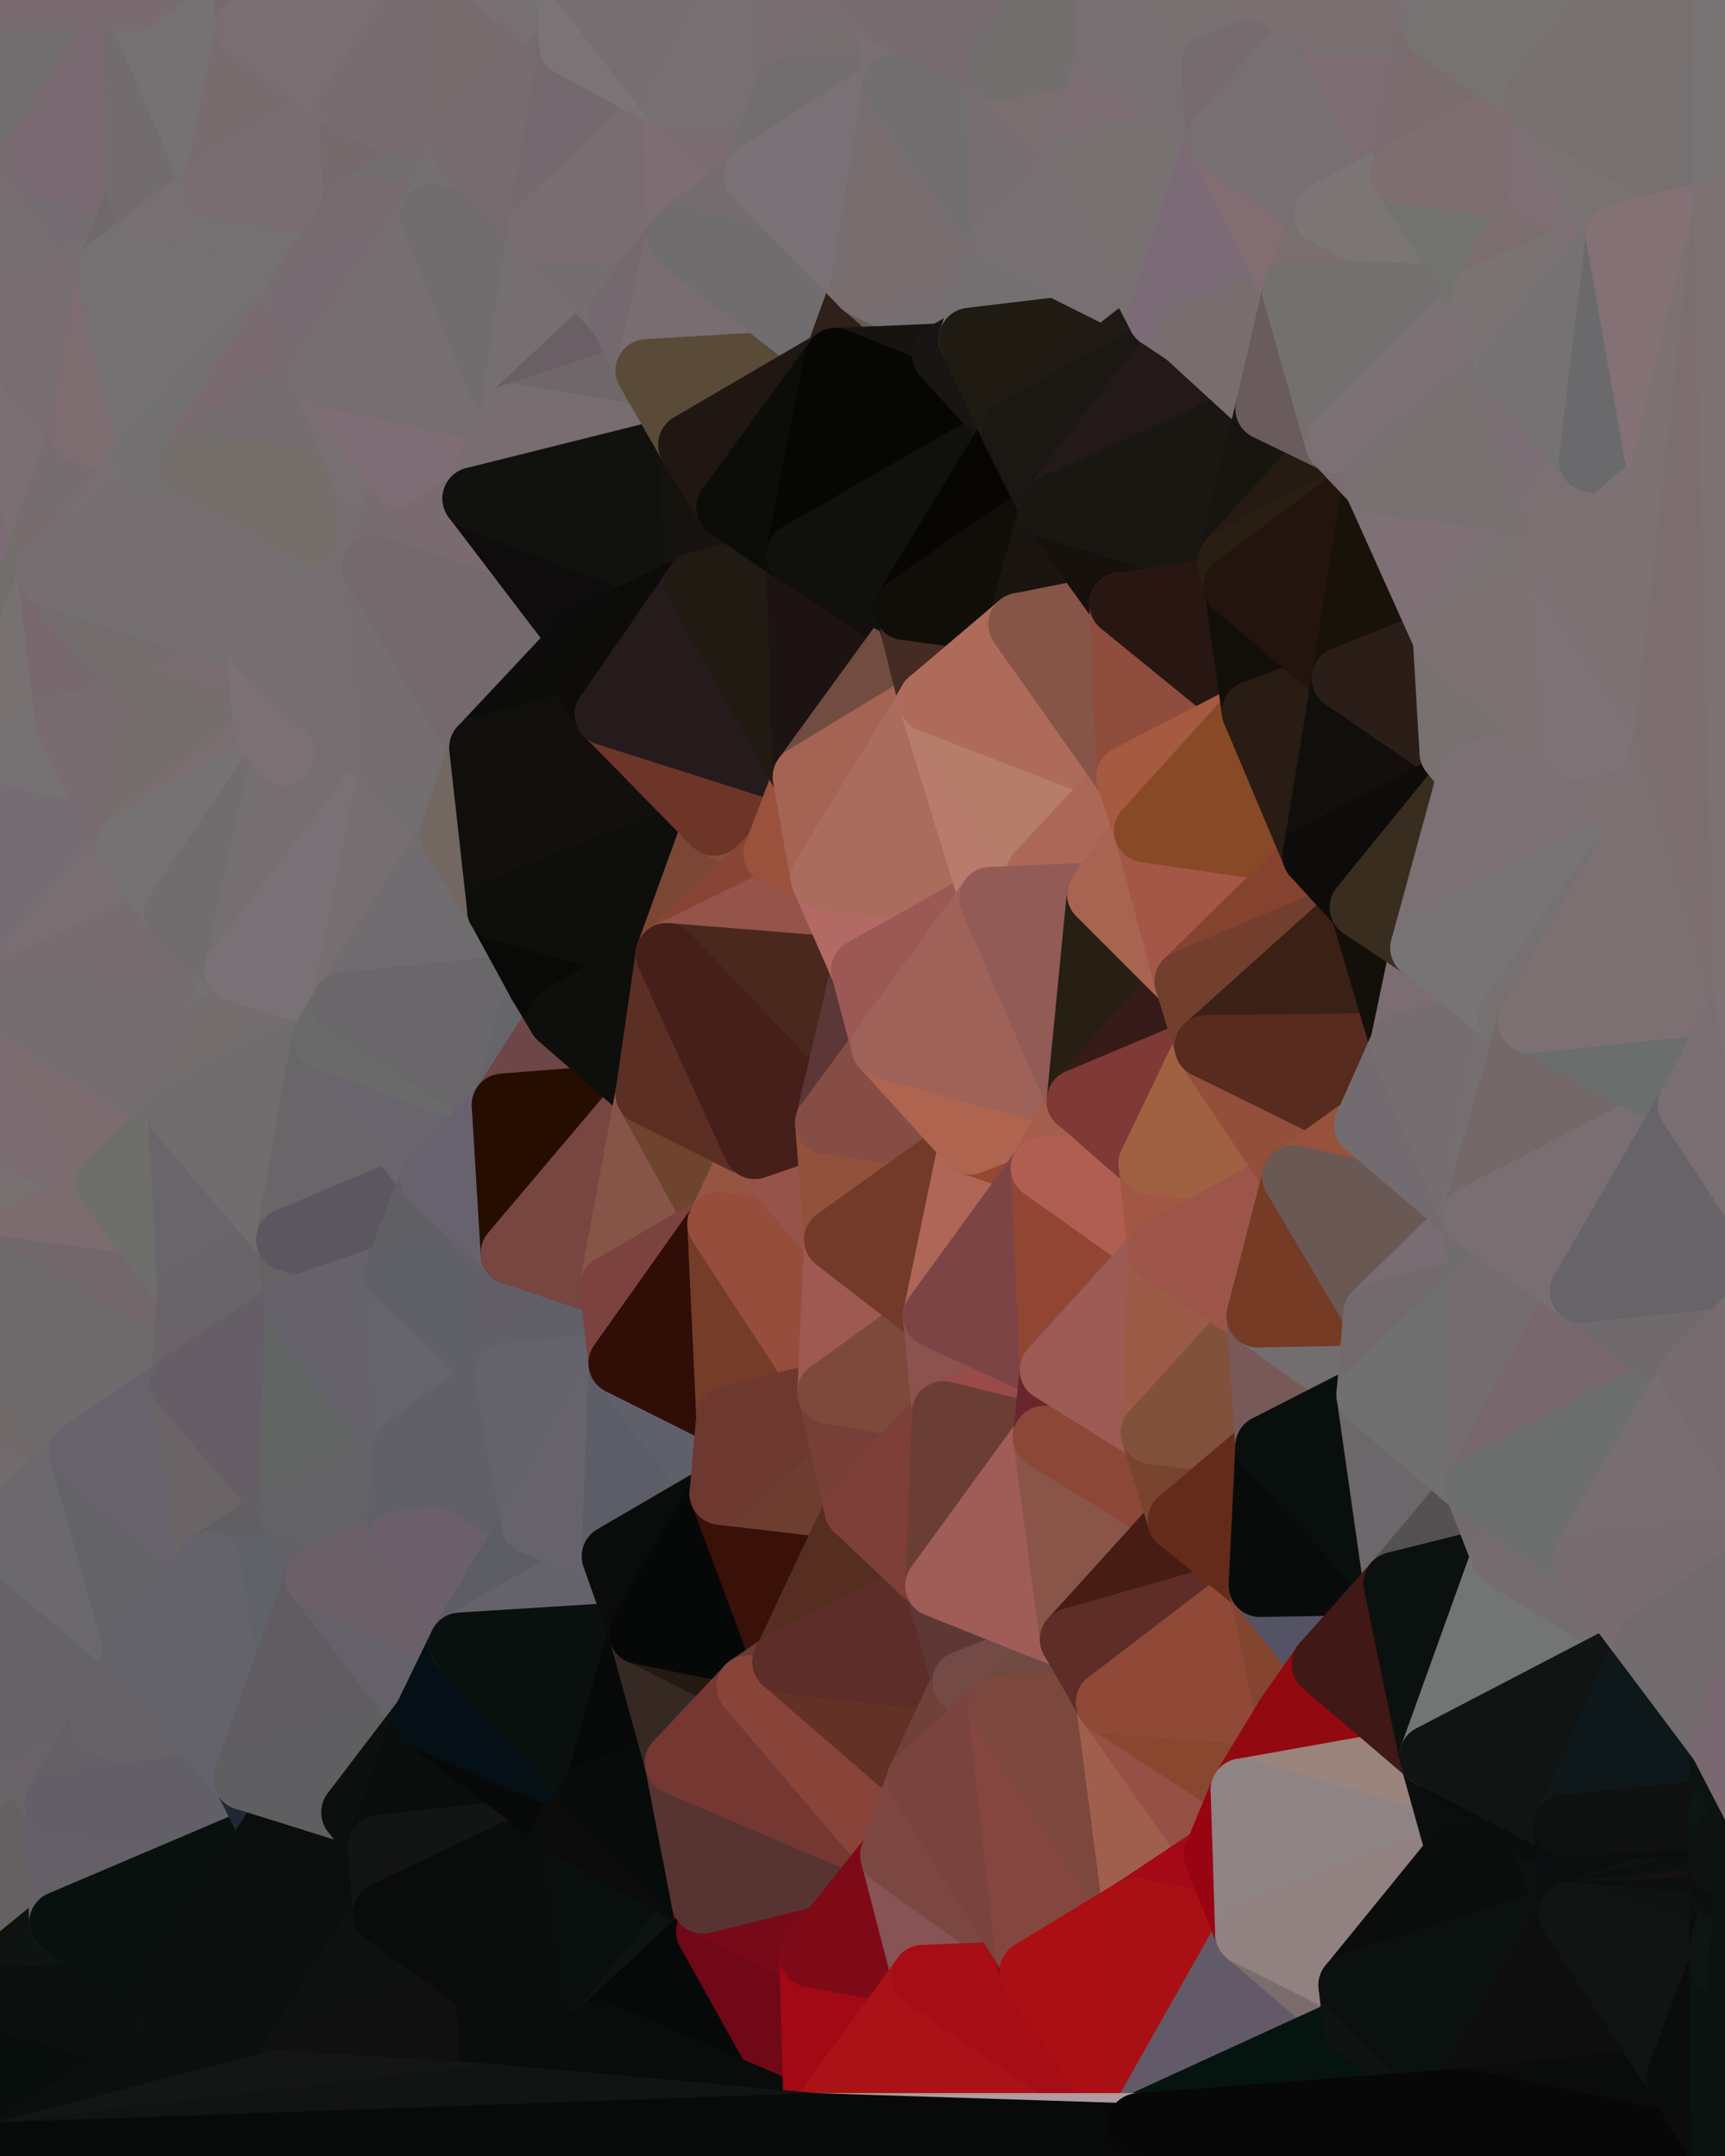 <?xml version="1.0" standalone="yes"?>
<svg width="768" height="960" xmlns="http://www.w3.org/2000/svg" version="1.1" ><polygon points="-59,600 -47,480 -33,16" fill="rgba(115, 109, 111, 1)" stroke="rgba(115, 109, 111, 1)" stroke-width="28" stroke-linejoin="round"/>
		<polygon points="-33,16 -47,480 -11,136" fill="rgba(116, 112, 111, 1)" stroke="rgba(116, 112, 111, 1)" stroke-width="28" stroke-linejoin="round"/>
		<polygon points="-47,480 -17,360 -11,136" fill="rgba(118, 112, 112, 1)" stroke="rgba(118, 112, 112, 1)" stroke-width="28" stroke-linejoin="round"/>
		<polygon points="-47,480 -59,600 -11,563" fill="rgba(103, 92, 98, 1)" stroke="rgba(103, 92, 98, 1)" stroke-width="28" stroke-linejoin="round"/>
		<polygon points="-50,720 -22,840 0,774" fill="rgba(99, 101, 98, 1)" stroke="rgba(99, 101, 98, 1)" stroke-width="28" stroke-linejoin="round"/>
		<polygon points="0,770 -50,720 0,774" fill="rgba(104, 98, 100, 1)" stroke="rgba(104, 98, 100, 1)" stroke-width="28" stroke-linejoin="round"/>
		<polygon points="-17,360 -47,480 0,443" fill="rgba(116, 110, 112, 1)" stroke="rgba(116, 110, 112, 1)" stroke-width="28" stroke-linejoin="round"/>
		<polygon points="-22,840 0,886 0,882" fill="rgba(106, 100, 102, 1)" stroke="rgba(106, 100, 102, 1)" stroke-width="28" stroke-linejoin="round"/>
		<polygon points="0,878 -22,840 0,882" fill="rgba(104, 100, 101, 1)" stroke="rgba(104, 100, 101, 1)" stroke-width="28" stroke-linejoin="round"/>
		<polygon points="0,886 -22,840 0,890" fill="rgba(109, 100, 105, 1)" stroke="rgba(109, 100, 105, 1)" stroke-width="28" stroke-linejoin="round"/>
		<polygon points="-22,840 0,959 0,890" fill="rgba(13, 15, 14, 1)" stroke="rgba(13, 15, 14, 1)" stroke-width="28" stroke-linejoin="round"/>
		<polygon points="-59,600 -50,720 -2,683" fill="rgba(108, 104, 103, 1)" stroke="rgba(108, 104, 103, 1)" stroke-width="28" stroke-linejoin="round"/>
		<polygon points="-33,16 -11,136 14,72" fill="rgba(117, 108, 111, 1)" stroke="rgba(117, 108, 111, 1)" stroke-width="28" stroke-linejoin="round"/>
		<polygon points="-11,136 -17,360 19,240" fill="rgba(124, 107, 117, 1)" stroke="rgba(124, 107, 117, 1)" stroke-width="28" stroke-linejoin="round"/>
		<polygon points="19,240 -17,360 22,256" fill="rgba(114, 110, 107, 1)" stroke="rgba(114, 110, 107, 1)" stroke-width="28" stroke-linejoin="round"/>
		<polygon points="0,774 -22,840 25,803" fill="rgba(102, 102, 104, 1)" stroke="rgba(102, 102, 104, 1)" stroke-width="28" stroke-linejoin="round"/>
		<polygon points="-22,840 0,878 27,856" fill="rgba(105, 100, 106, 1)" stroke="rgba(105, 100, 106, 1)" stroke-width="28" stroke-linejoin="round"/>
		<polygon points="22,256 -17,360 30,323" fill="rgba(119, 113, 113, 1)" stroke="rgba(119, 113, 113, 1)" stroke-width="28" stroke-linejoin="round"/>
		<polygon points="0,0 -33,16 14,72" fill="rgba(114, 110, 111, 1)" stroke="rgba(114, 110, 111, 1)" stroke-width="28" stroke-linejoin="round"/>
		<polygon points="-22,840 -50,720 0,959" fill="rgba(108, 95, 102, 1)" stroke="rgba(108, 95, 102, 1)" stroke-width="28" stroke-linejoin="round"/>
		<polygon points="-59,600 -2,683 36,647" fill="rgba(116, 107, 110, 1)" stroke="rgba(116, 107, 110, 1)" stroke-width="28" stroke-linejoin="round"/>
		<polygon points="-11,136 19,240 36,192" fill="rgba(123, 111, 115, 1)" stroke="rgba(123, 111, 115, 1)" stroke-width="28" stroke-linejoin="round"/>
		<polygon points="25,803 -22,840 27,856" fill="rgba(101, 97, 98, 1)" stroke="rgba(101, 97, 98, 1)" stroke-width="28" stroke-linejoin="round"/>
		<polygon points="-2,683 -50,720 0,770" fill="rgba(105, 99, 101, 1)" stroke="rgba(105, 99, 101, 1)" stroke-width="28" stroke-linejoin="round"/>
		<polygon points="0,770 0,774 45,767" fill="rgba(103, 98, 104, 1)" stroke="rgba(103, 98, 104, 1)" stroke-width="28" stroke-linejoin="round"/>
		<polygon points="-11,563 -59,600 36,647" fill="rgba(112, 106, 106, 1)" stroke="rgba(112, 106, 106, 1)" stroke-width="28" stroke-linejoin="round"/>
		<polygon points="14,72 -11,136 48,120" fill="rgba(119, 110, 113, 1)" stroke="rgba(119, 110, 113, 1)" stroke-width="28" stroke-linejoin="round"/>
		<polygon points="-47,480 -11,563 48,527" fill="rgba(119, 113, 113, 1)" stroke="rgba(119, 113, 113, 1)" stroke-width="28" stroke-linejoin="round"/>
		<polygon points="0,774 25,803 45,767" fill="rgba(105, 99, 103, 1)" stroke="rgba(105, 99, 103, 1)" stroke-width="28" stroke-linejoin="round"/>
		<polygon points="0,882 0,886 27,856" fill="rgba(12, 16, 15, 1)" stroke="rgba(12, 16, 15, 1)" stroke-width="28" stroke-linejoin="round"/>
		<polygon points="0,878 0,882 27,856" fill="rgba(17, 17, 7, 1)" stroke="rgba(17, 17, 7, 1)" stroke-width="28" stroke-linejoin="round"/>
		<polygon points="0,443 -47,480 48,527" fill="rgba(123, 108, 113, 1)" stroke="rgba(123, 108, 113, 1)" stroke-width="28" stroke-linejoin="round"/>
		<polygon points="30,323 -17,360 57,376" fill="rgba(118, 114, 115, 1)" stroke="rgba(118, 114, 115, 1)" stroke-width="28" stroke-linejoin="round"/>
		<polygon points="0,770 45,767 61,736" fill="rgba(102, 100, 103, 1)" stroke="rgba(102, 100, 103, 1)" stroke-width="28" stroke-linejoin="round"/>
		<polygon points="-17,360 0,443 57,376" fill="rgba(118, 108, 116, 1)" stroke="rgba(118, 108, 116, 1)" stroke-width="28" stroke-linejoin="round"/>
		<polygon points="14,72 48,120 62,87" fill="rgba(116, 110, 114, 1)" stroke="rgba(116, 110, 114, 1)" stroke-width="28" stroke-linejoin="round"/>
		<polygon points="-2,683 0,770 61,736" fill="rgba(101, 99, 104, 1)" stroke="rgba(101, 99, 104, 1)" stroke-width="28" stroke-linejoin="round"/>
		<polygon points="-11,136 36,192 48,120" fill="rgba(120, 109, 113, 1)" stroke="rgba(120, 109, 113, 1)" stroke-width="28" stroke-linejoin="round"/>
		<polygon points="0,886 0,890 27,856" fill="rgba(15, 19, 18, 1)" stroke="rgba(15, 19, 18, 1)" stroke-width="28" stroke-linejoin="round"/>
		<polygon points="27,856 0,890 73,887" fill="rgba(14, 20, 18, 1)" stroke="rgba(14, 20, 18, 1)" stroke-width="28" stroke-linejoin="round"/>
		<polygon points="36,192 19,240 67,203" fill="rgba(118, 109, 112, 1)" stroke="rgba(118, 109, 112, 1)" stroke-width="28" stroke-linejoin="round"/>
		<polygon points="0,0 14,72 60,0" fill="rgba(112, 110, 111, 1)" stroke="rgba(112, 110, 111, 1)" stroke-width="28" stroke-linejoin="round"/>
		<polygon points="0,890 0,959 75,912" fill="rgba(8, 14, 12, 1)" stroke="rgba(8, 14, 12, 1)" stroke-width="28" stroke-linejoin="round"/>
		<polygon points="73,887 0,890 75,912" fill="rgba(11, 15, 14, 1)" stroke="rgba(11, 15, 14, 1)" stroke-width="28" stroke-linejoin="round"/>
		<polygon points="57,376 0,443 78,407" fill="rgba(121, 110, 114, 1)" stroke="rgba(121, 110, 114, 1)" stroke-width="28" stroke-linejoin="round"/>
		<polygon points="22,256 30,323 70,312" fill="rgba(120, 105, 110, 1)" stroke="rgba(120, 105, 110, 1)" stroke-width="28" stroke-linejoin="round"/>
		<polygon points="0,443 48,527 80,496" fill="rgba(124, 108, 111, 1)" stroke="rgba(124, 108, 111, 1)" stroke-width="28" stroke-linejoin="round"/>
		<polygon points="48,527 -11,563 84,576" fill="rgba(124, 108, 111, 1)" stroke="rgba(124, 108, 111, 1)" stroke-width="28" stroke-linejoin="round"/>
		<polygon points="-11,563 81,616 84,576" fill="rgba(114, 103, 107, 1)" stroke="rgba(114, 103, 107, 1)" stroke-width="28" stroke-linejoin="round"/>
		<polygon points="-11,563 36,647 81,616" fill="rgba(111, 107, 108, 1)" stroke="rgba(111, 107, 108, 1)" stroke-width="28" stroke-linejoin="round"/>
		<polygon points="30,323 57,376 70,312" fill="rgba(120, 108, 112, 1)" stroke="rgba(120, 108, 112, 1)" stroke-width="28" stroke-linejoin="round"/>
		<polygon points="36,647 -2,683 61,736" fill="rgba(107, 105, 108, 1)" stroke="rgba(107, 105, 108, 1)" stroke-width="28" stroke-linejoin="round"/>
		<polygon points="36,647 61,736 93,696" fill="rgba(100, 99, 104, 1)" stroke="rgba(100, 99, 104, 1)" stroke-width="28" stroke-linejoin="round"/>
		<polygon points="60,0 14,72 62,87" fill="rgba(121, 106, 113, 1)" stroke="rgba(121, 106, 113, 1)" stroke-width="28" stroke-linejoin="round"/>
		<polygon points="78,407 0,443 96,456" fill="rgba(119, 108, 112, 1)" stroke="rgba(119, 108, 112, 1)" stroke-width="28" stroke-linejoin="round"/>
		<polygon points="0,443 80,496 96,456" fill="rgba(116, 110, 112, 1)" stroke="rgba(116, 110, 112, 1)" stroke-width="28" stroke-linejoin="round"/>
		<polygon points="19,240 22,256 67,203" fill="rgba(119, 109, 110, 1)" stroke="rgba(119, 109, 110, 1)" stroke-width="28" stroke-linejoin="round"/>
		<polygon points="78,407 96,456 105,432" fill="rgba(118, 109, 112, 1)" stroke="rgba(118, 109, 112, 1)" stroke-width="28" stroke-linejoin="round"/>
		<polygon points="48,120 36,192 67,203" fill="rgba(125, 109, 112, 1)" stroke="rgba(125, 109, 112, 1)" stroke-width="28" stroke-linejoin="round"/>
		<polygon points="67,203 22,256 84,207" fill="rgba(118, 112, 114, 1)" stroke="rgba(118, 112, 114, 1)" stroke-width="28" stroke-linejoin="round"/>
		<polygon points="45,767 25,803 109,792" fill="rgba(101, 96, 102, 1)" stroke="rgba(101, 96, 102, 1)" stroke-width="28" stroke-linejoin="round"/>
		<polygon points="62,87 48,120 96,83" fill="rgba(111, 105, 107, 1)" stroke="rgba(111, 105, 107, 1)" stroke-width="28" stroke-linejoin="round"/>
		<polygon points="108,-36 60,0 110,12" fill="rgba(117, 108, 111, 1)" stroke="rgba(117, 108, 111, 1)" stroke-width="28" stroke-linejoin="round"/>
		<polygon points="61,736 45,767 109,792" fill="rgba(103, 98, 104, 1)" stroke="rgba(103, 98, 104, 1)" stroke-width="28" stroke-linejoin="round"/>
		<polygon points="60,0 62,87 96,83" fill="rgba(114, 108, 110, 1)" stroke="rgba(114, 108, 110, 1)" stroke-width="28" stroke-linejoin="round"/>
		<polygon points="81,616 36,647 93,696" fill="rgba(104, 98, 108, 1)" stroke="rgba(104, 98, 108, 1)" stroke-width="28" stroke-linejoin="round"/>
		<polygon points="25,803 27,856 121,816" fill="rgba(101, 96, 103, 1)" stroke="rgba(101, 96, 103, 1)" stroke-width="28" stroke-linejoin="round"/>
		<polygon points="109,792 25,803 121,816" fill="rgba(98, 95, 104, 1)" stroke="rgba(98, 95, 104, 1)" stroke-width="28" stroke-linejoin="round"/>
		<polygon points="22,256 70,312 115,287" fill="rgba(115, 109, 109, 1)" stroke="rgba(115, 109, 109, 1)" stroke-width="28" stroke-linejoin="round"/>
		<polygon points="60,0 96,83 110,12" fill="rgba(118, 114, 115, 1)" stroke="rgba(118, 114, 115, 1)" stroke-width="28" stroke-linejoin="round"/>
		<polygon points="27,856 73,887 121,816" fill="rgba(8, 17, 14, 1)" stroke="rgba(8, 17, 14, 1)" stroke-width="28" stroke-linejoin="round"/>
		<polygon points="115,287 70,312 118,327" fill="rgba(121, 109, 113, 1)" stroke="rgba(121, 109, 113, 1)" stroke-width="28" stroke-linejoin="round"/>
		<polygon points="70,312 57,376 118,327" fill="rgba(118, 110, 108, 1)" stroke="rgba(118, 110, 108, 1)" stroke-width="28" stroke-linejoin="round"/>
		<polygon points="84,207 22,256 115,287" fill="rgba(117, 111, 113, 1)" stroke="rgba(117, 111, 113, 1)" stroke-width="28" stroke-linejoin="round"/>
		<polygon points="0,0 60,0 108,-36" fill="rgba(122, 107, 112, 1)" stroke="rgba(122, 107, 112, 1)" stroke-width="28" stroke-linejoin="round"/>
		<polygon points="80,496 48,527 84,576" fill="rgba(110, 110, 108, 1)" stroke="rgba(110, 110, 108, 1)" stroke-width="28" stroke-linejoin="round"/>
		<polygon points="80,496 84,576 128,552" fill="rgba(106, 101, 107, 1)" stroke="rgba(106, 101, 107, 1)" stroke-width="28" stroke-linejoin="round"/>
		<polygon points="96,83 48,120 132,132" fill="rgba(118, 112, 114, 1)" stroke="rgba(118, 112, 114, 1)" stroke-width="28" stroke-linejoin="round"/>
		<polygon points="48,120 67,203 132,132" fill="rgba(115, 113, 114, 1)" stroke="rgba(115, 113, 114, 1)" stroke-width="28" stroke-linejoin="round"/>
		<polygon points="67,203 84,207 132,132" fill="rgba(114, 112, 113, 1)" stroke="rgba(114, 112, 113, 1)" stroke-width="28" stroke-linejoin="round"/>
		<polygon points="84,576 81,616 132,582" fill="rgba(106, 99, 106, 1)" stroke="rgba(106, 99, 106, 1)" stroke-width="28" stroke-linejoin="round"/>
		<polygon points="128,552 84,576 132,582" fill="rgba(105, 100, 106, 1)" stroke="rgba(105, 100, 106, 1)" stroke-width="28" stroke-linejoin="round"/>
		<polygon points="81,616 93,696 129,672" fill="rgba(106, 100, 102, 1)" stroke="rgba(106, 100, 102, 1)" stroke-width="28" stroke-linejoin="round"/>
		<polygon points="118,327 57,376 126,336" fill="rgba(122, 110, 112, 1)" stroke="rgba(122, 110, 112, 1)" stroke-width="28" stroke-linejoin="round"/>
		<polygon points="73,887 75,912 123,927" fill="rgba(12, 16, 15, 1)" stroke="rgba(12, 16, 15, 1)" stroke-width="28" stroke-linejoin="round"/>
		<polygon points="129,672 93,696 141,702" fill="rgba(97, 95, 98, 1)" stroke="rgba(97, 95, 98, 1)" stroke-width="28" stroke-linejoin="round"/>
		<polygon points="57,376 78,407 126,336" fill="rgba(116, 114, 115, 1)" stroke="rgba(116, 114, 115, 1)" stroke-width="28" stroke-linejoin="round"/>
		<polygon points="132,132 84,207 144,167" fill="rgba(122, 107, 112, 1)" stroke="rgba(122, 107, 112, 1)" stroke-width="28" stroke-linejoin="round"/>
		<polygon points="105,432 96,456 144,462" fill="rgba(117, 113, 114, 1)" stroke="rgba(117, 113, 114, 1)" stroke-width="28" stroke-linejoin="round"/>
		<polygon points="105,432 144,462 153,447" fill="rgba(116, 110, 112, 1)" stroke="rgba(116, 110, 112, 1)" stroke-width="28" stroke-linejoin="round"/>
		<polygon points="96,456 80,496 144,462" fill="rgba(115, 109, 109, 1)" stroke="rgba(115, 109, 109, 1)" stroke-width="28" stroke-linejoin="round"/>
		<polygon points="110,12 96,83 156,47" fill="rgba(120, 108, 110, 1)" stroke="rgba(120, 108, 110, 1)" stroke-width="28" stroke-linejoin="round"/>
		<polygon points="96,83 132,132 158,93" fill="rgba(117, 113, 114, 1)" stroke="rgba(117, 113, 114, 1)" stroke-width="28" stroke-linejoin="round"/>
		<polygon points="109,792 121,816 157,807" fill="rgba(32, 40, 53, 1)" stroke="rgba(32, 40, 53, 1)" stroke-width="28" stroke-linejoin="round"/>
		<polygon points="93,696 109,792 141,702" fill="rgba(95, 98, 105, 1)" stroke="rgba(95, 98, 105, 1)" stroke-width="28" stroke-linejoin="round"/>
		<polygon points="75,912 0,959 123,927" fill="rgba(11, 15, 14, 1)" stroke="rgba(11, 15, 14, 1)" stroke-width="28" stroke-linejoin="round"/>
		<polygon points="93,696 61,736 109,792" fill="rgba(100, 99, 107, 1)" stroke="rgba(100, 99, 107, 1)" stroke-width="28" stroke-linejoin="round"/>
		<polygon points="144,167 84,207 163,216" fill="rgba(116, 110, 112, 1)" stroke="rgba(116, 110, 112, 1)" stroke-width="28" stroke-linejoin="round"/>
		<polygon points="156,47 96,83 158,93" fill="rgba(121, 109, 113, 1)" stroke="rgba(121, 109, 113, 1)" stroke-width="28" stroke-linejoin="round"/>
		<polygon points="84,207 115,287 166,252" fill="rgba(117, 111, 113, 1)" stroke="rgba(117, 111, 113, 1)" stroke-width="28" stroke-linejoin="round"/>
		<polygon points="163,216 84,207 166,252" fill="rgba(116, 111, 107, 1)" stroke="rgba(116, 111, 107, 1)" stroke-width="28" stroke-linejoin="round"/>
		<polygon points="157,807 121,816 169,822" fill="rgba(11, 15, 14, 1)" stroke="rgba(11, 15, 14, 1)" stroke-width="28" stroke-linejoin="round"/>
		<polygon points="81,616 129,672 132,582" fill="rgba(101, 94, 102, 1)" stroke="rgba(101, 94, 102, 1)" stroke-width="28" stroke-linejoin="round"/>
		<polygon points="169,822 121,816 171,852" fill="rgba(8, 12, 11, 1)" stroke="rgba(8, 12, 11, 1)" stroke-width="28" stroke-linejoin="round"/>
		<polygon points="121,816 73,887 171,852" fill="rgba(10, 14, 13, 1)" stroke="rgba(10, 14, 13, 1)" stroke-width="28" stroke-linejoin="round"/>
		<polygon points="80,496 128,552 144,462" fill="rgba(113, 109, 110, 1)" stroke="rgba(113, 109, 110, 1)" stroke-width="28" stroke-linejoin="round"/>
		<polygon points="78,407 105,432 126,336" fill="rgba(113, 109, 110, 1)" stroke="rgba(113, 109, 110, 1)" stroke-width="28" stroke-linejoin="round"/>
		<polygon points="128,552 132,582 176,567" fill="rgba(102, 98, 99, 1)" stroke="rgba(102, 98, 99, 1)" stroke-width="28" stroke-linejoin="round"/>
		<polygon points="73,887 123,927 171,852" fill="rgba(11, 15, 14, 1)" stroke="rgba(11, 15, 14, 1)" stroke-width="28" stroke-linejoin="round"/>
		<polygon points="129,672 141,702 177,687" fill="rgba(99, 96, 103, 1)" stroke="rgba(99, 96, 103, 1)" stroke-width="28" stroke-linejoin="round"/>
		<polygon points="132,582 129,672 180,645" fill="rgba(97, 101, 100, 1)" stroke="rgba(97, 101, 100, 1)" stroke-width="28" stroke-linejoin="round"/>
		<polygon points="129,672 177,687 180,645" fill="rgba(99, 99, 101, 1)" stroke="rgba(99, 99, 101, 1)" stroke-width="28" stroke-linejoin="round"/>
		<polygon points="141,702 109,792 189,765" fill="rgba(97, 92, 98, 1)" stroke="rgba(97, 92, 98, 1)" stroke-width="28" stroke-linejoin="round"/>
		<polygon points="109,792 157,807 189,765" fill="rgba(95, 95, 97, 1)" stroke="rgba(95, 95, 97, 1)" stroke-width="28" stroke-linejoin="round"/>
		<polygon points="144,462 128,552 192,525" fill="rgba(104, 102, 105, 1)" stroke="rgba(104, 102, 105, 1)" stroke-width="28" stroke-linejoin="round"/>
		<polygon points="128,552 176,567 192,525" fill="rgba(92, 86, 96, 1)" stroke="rgba(92, 86, 96, 1)" stroke-width="28" stroke-linejoin="round"/>
		<polygon points="163,216 166,252 180,213" fill="rgba(120, 109, 113, 1)" stroke="rgba(120, 109, 113, 1)" stroke-width="28" stroke-linejoin="round"/>
		<polygon points="144,167 163,216 180,213" fill="rgba(120, 111, 114, 1)" stroke="rgba(120, 111, 114, 1)" stroke-width="28" stroke-linejoin="round"/>
		<polygon points="115,287 126,336 174,342" fill="rgba(122, 110, 114, 1)" stroke="rgba(122, 110, 114, 1)" stroke-width="28" stroke-linejoin="round"/>
		<polygon points="126,336 105,432 174,342" fill="rgba(117, 111, 113, 1)" stroke="rgba(117, 111, 113, 1)" stroke-width="28" stroke-linejoin="round"/>
		<polygon points="115,287 118,327 126,336" fill="rgba(123, 112, 116, 1)" stroke="rgba(123, 112, 116, 1)" stroke-width="28" stroke-linejoin="round"/>
		<polygon points="105,432 153,447 174,342" fill="rgba(122, 113, 118, 1)" stroke="rgba(122, 113, 118, 1)" stroke-width="28" stroke-linejoin="round"/>
		<polygon points="108,-36 110,12 204,-23" fill="rgba(117, 106, 110, 1)" stroke="rgba(117, 106, 110, 1)" stroke-width="28" stroke-linejoin="round"/>
		<polygon points="174,342 153,447 201,372" fill="rgba(119, 110, 113, 1)" stroke="rgba(119, 110, 113, 1)" stroke-width="28" stroke-linejoin="round"/>
		<polygon points="141,702 189,765 205,732" fill="rgba(100, 97, 106, 1)" stroke="rgba(100, 97, 106, 1)" stroke-width="28" stroke-linejoin="round"/>
		<polygon points="156,47 158,93 206,65" fill="rgba(118, 106, 108, 1)" stroke="rgba(118, 106, 108, 1)" stroke-width="28" stroke-linejoin="round"/>
		<polygon points="158,93 192,96 206,65" fill="rgba(115, 111, 112, 1)" stroke="rgba(115, 111, 112, 1)" stroke-width="28" stroke-linejoin="round"/>
		<polygon points="177,687 141,702 205,732" fill="rgba(107, 96, 104, 1)" stroke="rgba(107, 96, 104, 1)" stroke-width="28" stroke-linejoin="round"/>
		<polygon points="110,12 156,47 204,-23" fill="rgba(122, 110, 114, 1)" stroke="rgba(122, 110, 114, 1)" stroke-width="28" stroke-linejoin="round"/>
		<polygon points="176,567 132,582 180,645" fill="rgba(101, 98, 107, 1)" stroke="rgba(101, 98, 107, 1)" stroke-width="28" stroke-linejoin="round"/>
		<polygon points="166,252 115,287 174,342" fill="rgba(119, 110, 113, 1)" stroke="rgba(119, 110, 113, 1)" stroke-width="28" stroke-linejoin="round"/>
		<polygon points="158,93 132,132 192,96" fill="rgba(119, 107, 111, 1)" stroke="rgba(119, 107, 111, 1)" stroke-width="28" stroke-linejoin="round"/>
		<polygon points="180,213 166,252 211,222" fill="rgba(119, 108, 112, 1)" stroke="rgba(119, 108, 112, 1)" stroke-width="28" stroke-linejoin="round"/>
		<polygon points="157,807 169,822 189,765" fill="rgba(11, 15, 14, 1)" stroke="rgba(11, 15, 14, 1)" stroke-width="28" stroke-linejoin="round"/>
		<polygon points="171,852 123,927 217,885" fill="rgba(15, 17, 16, 1)" stroke="rgba(15, 17, 16, 1)" stroke-width="28" stroke-linejoin="round"/>
		<polygon points="174,342 201,372 214,333" fill="rgba(115, 111, 112, 1)" stroke="rgba(115, 111, 112, 1)" stroke-width="28" stroke-linejoin="round"/>
		<polygon points="132,132 144,167 192,96" fill="rgba(119, 108, 114, 1)" stroke="rgba(119, 108, 114, 1)" stroke-width="28" stroke-linejoin="round"/>
		<polygon points="201,372 153,447 222,405" fill="rgba(113, 108, 112, 1)" stroke="rgba(113, 108, 112, 1)" stroke-width="28" stroke-linejoin="round"/>
		<polygon points="217,885 123,927 219,933" fill="rgba(16, 16, 16, 1)" stroke="rgba(16, 16, 16, 1)" stroke-width="28" stroke-linejoin="round"/>
		<polygon points="144,462 192,525 224,492" fill="rgba(106, 101, 108, 1)" stroke="rgba(106, 101, 108, 1)" stroke-width="28" stroke-linejoin="round"/>
		<polygon points="176,567 180,645 225,612" fill="rgba(101, 100, 106, 1)" stroke="rgba(101, 100, 106, 1)" stroke-width="28" stroke-linejoin="round"/>
		<polygon points="153,447 144,462 224,492" fill="rgba(106, 106, 106, 1)" stroke="rgba(106, 106, 106, 1)" stroke-width="28" stroke-linejoin="round"/>
		<polygon points="192,525 176,567 228,558" fill="rgba(96, 95, 100, 1)" stroke="rgba(96, 95, 100, 1)" stroke-width="28" stroke-linejoin="round"/>
		<polygon points="180,213 211,222 228,185" fill="rgba(114, 109, 113, 1)" stroke="rgba(114, 109, 113, 1)" stroke-width="28" stroke-linejoin="round"/>
		<polygon points="144,167 180,213 228,185" fill="rgba(126, 109, 117, 1)" stroke="rgba(126, 109, 117, 1)" stroke-width="28" stroke-linejoin="round"/>
		<polygon points="166,252 174,342 214,333" fill="rgba(116, 110, 112, 1)" stroke="rgba(116, 110, 112, 1)" stroke-width="28" stroke-linejoin="round"/>
		<polygon points="180,645 177,687 237,678" fill="rgba(96, 96, 104, 1)" stroke="rgba(96, 96, 104, 1)" stroke-width="28" stroke-linejoin="round"/>
		<polygon points="176,567 225,612 228,558" fill="rgba(96, 96, 104, 1)" stroke="rgba(96, 96, 104, 1)" stroke-width="28" stroke-linejoin="round"/>
		<polygon points="204,-23 156,47 206,65" fill="rgba(119, 108, 112, 1)" stroke="rgba(119, 108, 112, 1)" stroke-width="28" stroke-linejoin="round"/>
		<polygon points="222,405 153,447 240,438" fill="rgba(110, 108, 111, 1)" stroke="rgba(110, 108, 111, 1)" stroke-width="28" stroke-linejoin="round"/>
		<polygon points="153,447 224,492 240,438" fill="rgba(105, 103, 106, 1)" stroke="rgba(105, 103, 106, 1)" stroke-width="28" stroke-linejoin="round"/>
		<polygon points="206,65 192,96 240,102" fill="rgba(116, 112, 113, 1)" stroke="rgba(116, 112, 113, 1)" stroke-width="28" stroke-linejoin="round"/>
		<polygon points="177,687 205,732 237,678" fill="rgba(107, 95, 105, 1)" stroke="rgba(107, 95, 105, 1)" stroke-width="28" stroke-linejoin="round"/>
		<polygon points="192,96 144,167 228,185" fill="rgba(119, 110, 113, 1)" stroke="rgba(119, 110, 113, 1)" stroke-width="28" stroke-linejoin="round"/>
		<polygon points="240,438 224,492 249,453" fill="rgba(102, 101, 106, 1)" stroke="rgba(102, 101, 106, 1)" stroke-width="28" stroke-linejoin="round"/>
		<polygon points="189,765 169,822 253,813" fill="rgba(9, 13, 12, 1)" stroke="rgba(9, 13, 12, 1)" stroke-width="28" stroke-linejoin="round"/>
		<polygon points="225,612 180,645 237,678" fill="rgba(97, 96, 104, 1)" stroke="rgba(97, 96, 104, 1)" stroke-width="28" stroke-linejoin="round"/>
		<polygon points="204,-23 206,65 254,20" fill="rgba(119, 107, 109, 1)" stroke="rgba(119, 107, 109, 1)" stroke-width="28" stroke-linejoin="round"/>
		<polygon points="252,-17 204,-23 254,20" fill="rgba(118, 112, 114, 1)" stroke="rgba(118, 112, 114, 1)" stroke-width="28" stroke-linejoin="round"/>
		<polygon points="169,822 171,852 253,813" fill="rgba(19, 21, 20, 1)" stroke="rgba(19, 21, 20, 1)" stroke-width="28" stroke-linejoin="round"/>
		<polygon points="192,96 228,185 240,102" fill="rgba(113, 109, 110, 1)" stroke="rgba(113, 109, 110, 1)" stroke-width="28" stroke-linejoin="round"/>
		<polygon points="224,492 192,525 228,558" fill="rgba(104, 98, 110, 1)" stroke="rgba(104, 98, 110, 1)" stroke-width="28" stroke-linejoin="round"/>
		<polygon points="211,222 166,252 259,285" fill="rgba(122, 107, 112, 1)" stroke="rgba(122, 107, 112, 1)" stroke-width="28" stroke-linejoin="round"/>
		<polygon points="166,252 214,333 259,285" fill="rgba(116, 105, 109, 1)" stroke="rgba(116, 105, 109, 1)" stroke-width="28" stroke-linejoin="round"/>
		<polygon points="171,852 217,885 253,813" fill="rgba(10, 12, 11, 1)" stroke="rgba(10, 12, 11, 1)" stroke-width="28" stroke-linejoin="round"/>
		<polygon points="259,285 214,333 262,305" fill="rgba(13, 12, 10, 1)" stroke="rgba(13, 12, 10, 1)" stroke-width="28" stroke-linejoin="round"/>
		<polygon points="217,885 219,933 267,905" fill="rgba(11, 13, 12, 1)" stroke="rgba(11, 13, 12, 1)" stroke-width="28" stroke-linejoin="round"/>
		<polygon points="189,765 253,813 265,798" fill="rgba(7, 9, 8, 1)" stroke="rgba(7, 9, 8, 1)" stroke-width="28" stroke-linejoin="round"/>
		<polygon points="262,305 214,333 270,318" fill="rgba(12, 12, 10, 1)" stroke="rgba(12, 12, 10, 1)" stroke-width="28" stroke-linejoin="round"/>
		<polygon points="228,558 225,612 272,573" fill="rgba(98, 95, 104, 1)" stroke="rgba(98, 95, 104, 1)" stroke-width="28" stroke-linejoin="round"/>
		<polygon points="240,102 228,185 276,140" fill="rgba(117, 111, 113, 1)" stroke="rgba(117, 111, 113, 1)" stroke-width="28" stroke-linejoin="round"/>
		<polygon points="272,573 225,612 276,607" fill="rgba(97, 96, 104, 1)" stroke="rgba(97, 96, 104, 1)" stroke-width="28" stroke-linejoin="round"/>
		<polygon points="237,678 205,732 273,693" fill="rgba(93, 93, 101, 1)" stroke="rgba(93, 93, 101, 1)" stroke-width="28" stroke-linejoin="round"/>
		<polygon points="205,732 189,765 265,798" fill="rgba(5, 16, 22, 1)" stroke="rgba(5, 16, 22, 1)" stroke-width="28" stroke-linejoin="round"/>
		<polygon points="273,693 205,732 285,727" fill="rgba(100, 99, 107, 1)" stroke="rgba(100, 99, 107, 1)" stroke-width="28" stroke-linejoin="round"/>
		<polygon points="249,453 224,492 288,487" fill="rgba(110, 70, 71, 1)" stroke="rgba(110, 70, 71, 1)" stroke-width="28" stroke-linejoin="round"/>
		<polygon points="276,140 228,185 288,165" fill="rgba(106, 95, 101, 1)" stroke="rgba(106, 95, 101, 1)" stroke-width="28" stroke-linejoin="round"/>
		<polygon points="205,732 265,798 285,727" fill="rgba(10, 16, 14, 1)" stroke="rgba(10, 16, 14, 1)" stroke-width="28" stroke-linejoin="round"/>
		<polygon points="225,612 237,678 276,607" fill="rgba(100, 99, 107, 1)" stroke="rgba(100, 99, 107, 1)" stroke-width="28" stroke-linejoin="round"/>
		<polygon points="206,65 240,102 254,20" fill="rgba(118, 107, 111, 1)" stroke="rgba(118, 107, 111, 1)" stroke-width="28" stroke-linejoin="round"/>
		<polygon points="214,333 201,372 222,405" fill="rgba(114, 103, 97, 1)" stroke="rgba(114, 103, 97, 1)" stroke-width="28" stroke-linejoin="round"/>
		<polygon points="240,438 249,453 297,425" fill="rgba(12, 12, 10, 1)" stroke="rgba(12, 12, 10, 1)" stroke-width="28" stroke-linejoin="round"/>
		<polygon points="240,102 276,140 302,106" fill="rgba(116, 110, 112, 1)" stroke="rgba(116, 110, 112, 1)" stroke-width="28" stroke-linejoin="round"/>
		<polygon points="254,20 240,102 300,45" fill="rgba(116, 105, 111, 1)" stroke="rgba(116, 105, 111, 1)" stroke-width="28" stroke-linejoin="round"/>
		<polygon points="222,405 240,438 297,425" fill="rgba(9, 9, 7, 1)" stroke="rgba(9, 9, 7, 1)" stroke-width="28" stroke-linejoin="round"/>
		<polygon points="224,492 228,558 288,487" fill="rgba(37, 14, 0, 1)" stroke="rgba(37, 14, 0, 1)" stroke-width="28" stroke-linejoin="round"/>
		<polygon points="214,333 222,405 270,318" fill="rgba(16, 15, 11, 1)" stroke="rgba(16, 15, 11, 1)" stroke-width="28" stroke-linejoin="round"/>
		<polygon points="253,813 217,885 267,905" fill="rgba(9, 13, 12, 1)" stroke="rgba(9, 13, 12, 1)" stroke-width="28" stroke-linejoin="round"/>
		<polygon points="288,165 228,185 307,198" fill="rgba(112, 103, 106, 1)" stroke="rgba(112, 103, 106, 1)" stroke-width="28" stroke-linejoin="round"/>
		<polygon points="285,727 265,798 301,785" fill="rgba(7, 9, 8, 1)" stroke="rgba(7, 9, 8, 1)" stroke-width="28" stroke-linejoin="round"/>
		<polygon points="228,558 272,573 288,487" fill="rgba(119, 70, 65, 1)" stroke="rgba(119, 70, 65, 1)" stroke-width="28" stroke-linejoin="round"/>
		<polygon points="253,813 267,905 313,847" fill="rgba(9, 15, 13, 1)" stroke="rgba(9, 15, 13, 1)" stroke-width="28" stroke-linejoin="round"/>
		<polygon points="228,185 211,222 307,198" fill="rgba(120, 109, 113, 1)" stroke="rgba(120, 109, 113, 1)" stroke-width="28" stroke-linejoin="round"/>
		<polygon points="300,45 240,102 302,106" fill="rgba(121, 109, 113, 1)" stroke="rgba(121, 109, 113, 1)" stroke-width="28" stroke-linejoin="round"/>
		<polygon points="237,678 273,693 276,607" fill="rgba(102, 99, 108, 1)" stroke="rgba(102, 99, 108, 1)" stroke-width="28" stroke-linejoin="round"/>
		<polygon points="313,847 267,905 315,860" fill="rgba(13, 19, 17, 1)" stroke="rgba(13, 19, 17, 1)" stroke-width="28" stroke-linejoin="round"/>
		<polygon points="249,453 288,487 297,425" fill="rgba(14, 14, 12, 1)" stroke="rgba(14, 14, 12, 1)" stroke-width="28" stroke-linejoin="round"/>
		<polygon points="270,318 222,405 318,367" fill="rgba(19, 15, 12, 1)" stroke="rgba(19, 15, 12, 1)" stroke-width="28" stroke-linejoin="round"/>
		<polygon points="265,798 253,813 313,847" fill="rgba(11, 11, 11, 1)" stroke="rgba(11, 11, 11, 1)" stroke-width="28" stroke-linejoin="round"/>
		<polygon points="211,222 259,285 310,260" fill="rgba(14, 12, 13, 1)" stroke="rgba(14, 12, 13, 1)" stroke-width="28" stroke-linejoin="round"/>
		<polygon points="307,198 211,222 310,260" fill="rgba(17, 18, 13, 1)" stroke="rgba(17, 18, 13, 1)" stroke-width="28" stroke-linejoin="round"/>
		<polygon points="222,405 297,425 318,367" fill="rgba(14, 15, 10, 1)" stroke="rgba(14, 15, 10, 1)" stroke-width="28" stroke-linejoin="round"/>
		<polygon points="276,607 273,693 321,665" fill="rgba(93, 93, 103, 1)" stroke="rgba(93, 93, 103, 1)" stroke-width="28" stroke-linejoin="round"/>
		<polygon points="288,487 272,573 320,545" fill="rgba(134, 85, 71, 1)" stroke="rgba(134, 85, 71, 1)" stroke-width="28" stroke-linejoin="round"/>
		<polygon points="307,198 310,260 324,226" fill="rgba(20, 19, 14, 1)" stroke="rgba(20, 19, 14, 1)" stroke-width="28" stroke-linejoin="round"/>
		<polygon points="276,607 321,665 324,631" fill="rgba(94, 97, 106, 1)" stroke="rgba(94, 97, 106, 1)" stroke-width="28" stroke-linejoin="round"/>
		<polygon points="301,785 265,798 313,847" fill="rgba(7, 11, 10, 1)" stroke="rgba(7, 11, 10, 1)" stroke-width="28" stroke-linejoin="round"/>
		<polygon points="259,285 262,305 310,260" fill="rgba(11, 11, 9, 1)" stroke="rgba(11, 11, 9, 1)" stroke-width="28" stroke-linejoin="round"/>
		<polygon points="262,305 270,318 310,260" fill="rgba(13, 12, 10, 1)" stroke="rgba(13, 12, 10, 1)" stroke-width="28" stroke-linejoin="round"/>
		<polygon points="285,727 301,785 333,751" fill="rgba(54, 41, 35, 1)" stroke="rgba(54, 41, 35, 1)" stroke-width="28" stroke-linejoin="round"/>
		<polygon points="288,487 320,545 336,511" fill="rgba(110, 68, 46, 1)" stroke="rgba(110, 68, 46, 1)" stroke-width="28" stroke-linejoin="round"/>
		<polygon points="300,45 302,106 336,78" fill="rgba(126, 109, 115, 1)" stroke="rgba(126, 109, 115, 1)" stroke-width="28" stroke-linejoin="round"/>
		<polygon points="276,140 288,165 302,106" fill="rgba(116, 105, 111, 1)" stroke="rgba(116, 105, 111, 1)" stroke-width="28" stroke-linejoin="round"/>
		<polygon points="252,-17 254,20 300,45" fill="rgba(122, 116, 118, 1)" stroke="rgba(122, 116, 118, 1)" stroke-width="28" stroke-linejoin="round"/>
		<polygon points="273,693 285,727 321,665" fill="rgba(10, 12, 11, 1)" stroke="rgba(10, 12, 11, 1)" stroke-width="28" stroke-linejoin="round"/>
		<polygon points="300,45 336,78 350,40" fill="rgba(123, 108, 113, 1)" stroke="rgba(123, 108, 113, 1)" stroke-width="28" stroke-linejoin="round"/>
		<polygon points="318,367 297,425 345,380" fill="rgba(123, 70, 54, 1)" stroke="rgba(123, 70, 54, 1)" stroke-width="28" stroke-linejoin="round"/>
		<polygon points="272,573 276,607 320,545" fill="rgba(124, 66, 62, 1)" stroke="rgba(124, 66, 62, 1)" stroke-width="28" stroke-linejoin="round"/>
		<polygon points="324,226 310,260 355,247" fill="rgba(23, 19, 16, 1)" stroke="rgba(23, 19, 16, 1)" stroke-width="28" stroke-linejoin="round"/>
		<polygon points="285,727 333,751 349,740" fill="rgba(35, 25, 16, 1)" stroke="rgba(35, 25, 16, 1)" stroke-width="28" stroke-linejoin="round"/>
		<polygon points="252,-17 300,45 348,-41" fill="rgba(119, 110, 113, 1)" stroke="rgba(119, 110, 113, 1)" stroke-width="28" stroke-linejoin="round"/>
		<polygon points="320,545 276,607 324,631" fill="rgba(48, 13, 7, 1)" stroke="rgba(48, 13, 7, 1)" stroke-width="28" stroke-linejoin="round"/>
		<polygon points="318,367 345,380 358,346" fill="rgba(136, 78, 56, 1)" stroke="rgba(136, 78, 56, 1)" stroke-width="28" stroke-linejoin="round"/>
		<polygon points="321,665 285,727 349,740" fill="rgba(6, 8, 7, 1)" stroke="rgba(6, 8, 7, 1)" stroke-width="28" stroke-linejoin="round"/>
		<polygon points="270,318 318,367 358,346" fill="rgba(109, 53, 40, 1)" stroke="rgba(109, 53, 40, 1)" stroke-width="28" stroke-linejoin="round"/>
		<polygon points="313,847 315,860 361,871" fill="rgba(94, 11, 21, 1)" stroke="rgba(94, 11, 21, 1)" stroke-width="28" stroke-linejoin="round"/>
		<polygon points="348,-41 300,45 350,40" fill="rgba(120, 111, 114, 1)" stroke="rgba(120, 111, 114, 1)" stroke-width="28" stroke-linejoin="round"/>
		<polygon points="302,106 288,165 372,160" fill="rgba(121, 109, 113, 1)" stroke="rgba(121, 109, 113, 1)" stroke-width="28" stroke-linejoin="round"/>
		<polygon points="288,165 307,198 372,160" fill="rgba(90, 75, 56, 1)" stroke="rgba(90, 75, 56, 1)" stroke-width="28" stroke-linejoin="round"/>
		<polygon points="336,511 320,545 372,552" fill="rgba(150, 85, 65, 1)" stroke="rgba(150, 85, 65, 1)" stroke-width="28" stroke-linejoin="round"/>
		<polygon points="345,380 297,425 366,391" fill="rgba(136, 69, 53, 1)" stroke="rgba(136, 69, 53, 1)" stroke-width="28" stroke-linejoin="round"/>
		<polygon points="315,860 267,905 363,946" fill="rgba(7, 9, 8, 1)" stroke="rgba(7, 9, 8, 1)" stroke-width="28" stroke-linejoin="round"/>
		<polygon points="361,871 315,860 363,946" fill="rgba(113, 8, 23, 1)" stroke="rgba(113, 8, 23, 1)" stroke-width="28" stroke-linejoin="round"/>
		<polygon points="267,905 219,933 363,946" fill="rgba(8, 12, 11, 1)" stroke="rgba(8, 12, 11, 1)" stroke-width="28" stroke-linejoin="round"/>
		<polygon points="310,260 270,318 358,346" fill="rgba(37, 27, 28, 1)" stroke="rgba(37, 27, 28, 1)" stroke-width="28" stroke-linejoin="round"/>
		<polygon points="297,425 288,487 336,511" fill="rgba(91, 47, 36, 1)" stroke="rgba(91, 47, 36, 1)" stroke-width="28" stroke-linejoin="round"/>
		<polygon points="320,545 324,631 369,620" fill="rgba(117, 60, 40, 1)" stroke="rgba(117, 60, 40, 1)" stroke-width="28" stroke-linejoin="round"/>
		<polygon points="366,391 297,425 384,432" fill="rgba(148, 84, 74, 1)" stroke="rgba(148, 84, 74, 1)" stroke-width="28" stroke-linejoin="round"/>
		<polygon points="297,425 368,500 384,432" fill="rgba(74, 40, 30, 1)" stroke="rgba(74, 40, 30, 1)" stroke-width="28" stroke-linejoin="round"/>
		<polygon points="336,78 302,106 384,127" fill="rgba(117, 108, 111, 1)" stroke="rgba(117, 108, 111, 1)" stroke-width="28" stroke-linejoin="round"/>
		<polygon points="302,106 372,160 384,127" fill="rgba(111, 109, 110, 1)" stroke="rgba(111, 109, 110, 1)" stroke-width="28" stroke-linejoin="round"/>
		<polygon points="321,665 349,740 381,672" fill="rgba(57, 17, 9, 1)" stroke="rgba(57, 17, 9, 1)" stroke-width="28" stroke-linejoin="round"/>
		<polygon points="369,620 321,665 381,672" fill="rgba(109, 61, 47, 1)" stroke="rgba(109, 61, 47, 1)" stroke-width="28" stroke-linejoin="round"/>
		<polygon points="307,198 324,226 372,160" fill="rgba(32, 23, 18, 1)" stroke="rgba(32, 23, 18, 1)" stroke-width="28" stroke-linejoin="round"/>
		<polygon points="320,545 369,620 372,552" fill="rgba(150, 77, 60, 1)" stroke="rgba(150, 77, 60, 1)" stroke-width="28" stroke-linejoin="round"/>
		<polygon points="368,500 336,511 372,552" fill="rgba(150, 83, 74, 1)" stroke="rgba(150, 83, 74, 1)" stroke-width="28" stroke-linejoin="round"/>
		<polygon points="324,631 321,665 369,620" fill="rgba(109, 56, 48, 1)" stroke="rgba(109, 56, 48, 1)" stroke-width="28" stroke-linejoin="round"/>
		<polygon points="297,425 336,511 368,500" fill="rgba(70, 31, 26, 1)" stroke="rgba(70, 31, 26, 1)" stroke-width="28" stroke-linejoin="round"/>
		<polygon points="358,346 345,380 366,391" fill="rgba(154, 82, 60, 1)" stroke="rgba(154, 82, 60, 1)" stroke-width="28" stroke-linejoin="round"/>
		<polygon points="384,432 368,500 393,466" fill="rgba(93, 54, 55, 1)" stroke="rgba(93, 54, 55, 1)" stroke-width="28" stroke-linejoin="round"/>
		<polygon points="355,247 310,260 358,346" fill="rgba(33, 26, 18, 1)" stroke="rgba(33, 26, 18, 1)" stroke-width="28" stroke-linejoin="round"/>
		<polygon points="348,-41 350,40 396,7" fill="rgba(120, 109, 113, 1)" stroke="rgba(120, 109, 113, 1)" stroke-width="28" stroke-linejoin="round"/>
		<polygon points="313,847 361,871 397,826" fill="rgba(120, 9, 25, 1)" stroke="rgba(120, 9, 25, 1)" stroke-width="28" stroke-linejoin="round"/>
		<polygon points="396,7 350,40 398,38" fill="rgba(119, 110, 111, 1)" stroke="rgba(119, 110, 111, 1)" stroke-width="28" stroke-linejoin="round"/>
		<polygon points="301,785 313,847 397,826" fill="rgba(87, 52, 50, 1)" stroke="rgba(87, 52, 50, 1)" stroke-width="28" stroke-linejoin="round"/>
		<polygon points="333,751 301,785 397,826" fill="rgba(116, 55, 50, 1)" stroke="rgba(116, 55, 50, 1)" stroke-width="28" stroke-linejoin="round"/>
		<polygon points="355,247 358,346 406,280" fill="rgba(29, 19, 18, 1)" stroke="rgba(29, 19, 18, 1)" stroke-width="28" stroke-linejoin="round"/>
		<polygon points="403,271 355,247 406,280" fill="rgba(20, 15, 12, 1)" stroke="rgba(20, 15, 12, 1)" stroke-width="28" stroke-linejoin="round"/>
		<polygon points="324,226 355,247 372,160" fill="rgba(12, 13, 8, 1)" stroke="rgba(12, 13, 8, 1)" stroke-width="28" stroke-linejoin="round"/>
		<polygon points="349,740 333,751 409,792" fill="rgba(104, 57, 47, 1)" stroke="rgba(104, 57, 47, 1)" stroke-width="28" stroke-linejoin="round"/>
		<polygon points="333,751 397,826 409,792" fill="rgba(136, 68, 57, 1)" stroke="rgba(136, 68, 57, 1)" stroke-width="28" stroke-linejoin="round"/>
		<polygon points="406,280 358,346 414,312" fill="rgba(114, 76, 65, 1)" stroke="rgba(114, 76, 65, 1)" stroke-width="28" stroke-linejoin="round"/>
		<polygon points="350,40 336,78 398,38" fill="rgba(114, 110, 111, 1)" stroke="rgba(114, 110, 111, 1)" stroke-width="28" stroke-linejoin="round"/>
		<polygon points="372,552 369,620 416,586" fill="rgba(158, 89, 82, 1)" stroke="rgba(158, 89, 82, 1)" stroke-width="28" stroke-linejoin="round"/>
		<polygon points="381,672 349,740 417,706" fill="rgba(85, 45, 33, 1)" stroke="rgba(85, 45, 33, 1)" stroke-width="28" stroke-linejoin="round"/>
		<polygon points="384,127 372,160 420,158" fill="rgba(47, 32, 25, 1)" stroke="rgba(47, 32, 25, 1)" stroke-width="28" stroke-linejoin="round"/>
		<polygon points="369,620 381,672 420,629" fill="rgba(120, 63, 56, 1)" stroke="rgba(120, 63, 56, 1)" stroke-width="28" stroke-linejoin="round"/>
		<polygon points="416,586 369,620 420,629" fill="rgba(125, 73, 59, 1)" stroke="rgba(125, 73, 59, 1)" stroke-width="28" stroke-linejoin="round"/>
		<polygon points="361,871 363,946 411,880" fill="rgba(163, 9, 21, 1)" stroke="rgba(163, 9, 21, 1)" stroke-width="28" stroke-linejoin="round"/>
		<polygon points="397,826 361,871 411,880" fill="rgba(126, 10, 23, 1)" stroke="rgba(126, 10, 23, 1)" stroke-width="28" stroke-linejoin="round"/>
		<polygon points="336,78 384,127 398,38" fill="rgba(122, 113, 118, 1)" stroke="rgba(122, 113, 118, 1)" stroke-width="28" stroke-linejoin="round"/>
		<polygon points="349,740 409,792 429,749" fill="rgba(99, 49, 38, 1)" stroke="rgba(99, 49, 38, 1)" stroke-width="28" stroke-linejoin="round"/>
		<polygon points="417,706 349,740 429,749" fill="rgba(93, 45, 41, 1)" stroke="rgba(93, 45, 41, 1)" stroke-width="28" stroke-linejoin="round"/>
		<polygon points="368,500 372,552 432,509" fill="rgba(146, 81, 59, 1)" stroke="rgba(146, 81, 59, 1)" stroke-width="28" stroke-linejoin="round"/>
		<polygon points="393,466 368,500 432,509" fill="rgba(134, 77, 68, 1)" stroke="rgba(134, 77, 68, 1)" stroke-width="28" stroke-linejoin="round"/>
		<polygon points="384,127 420,158 432,151" fill="rgba(100, 91, 84, 1)" stroke="rgba(100, 91, 84, 1)" stroke-width="28" stroke-linejoin="round"/>
		<polygon points="366,391 384,432 441,400" fill="rgba(179, 106, 100, 1)" stroke="rgba(179, 106, 100, 1)" stroke-width="28" stroke-linejoin="round"/>
		<polygon points="396,7 398,38 444,31" fill="rgba(122, 111, 115, 1)" stroke="rgba(122, 111, 115, 1)" stroke-width="28" stroke-linejoin="round"/>
		<polygon points="384,127 432,151 446,106" fill="rgba(119, 110, 113, 1)" stroke="rgba(119, 110, 113, 1)" stroke-width="28" stroke-linejoin="round"/>
		<polygon points="429,749 409,792 445,760" fill="rgba(112, 65, 57, 1)" stroke="rgba(112, 65, 57, 1)" stroke-width="28" stroke-linejoin="round"/>
		<polygon points="420,158 372,160 451,192" fill="rgba(23, 20, 15, 1)" stroke="rgba(23, 20, 15, 1)" stroke-width="28" stroke-linejoin="round"/>
		<polygon points="398,38 384,127 446,106" fill="rgba(120, 110, 111, 1)" stroke="rgba(120, 110, 111, 1)" stroke-width="28" stroke-linejoin="round"/>
		<polygon points="372,552 416,586 432,509" fill="rgba(115, 58, 41, 1)" stroke="rgba(115, 58, 41, 1)" stroke-width="28" stroke-linejoin="round"/>
		<polygon points="204,-23 252,-17 348,-41" fill="rgba(119, 108, 112, 1)" stroke="rgba(119, 108, 112, 1)" stroke-width="28" stroke-linejoin="round"/>
		<polygon points="403,271 406,280 454,278" fill="rgba(21, 16, 12, 1)" stroke="rgba(21, 16, 12, 1)" stroke-width="28" stroke-linejoin="round"/>
		<polygon points="372,160 355,247 451,192" fill="rgba(6, 6, 4, 1)" stroke="rgba(6, 6, 4, 1)" stroke-width="28" stroke-linejoin="round"/>
		<polygon points="355,247 403,271 451,192" fill="rgba(16, 17, 12, 1)" stroke="rgba(16, 17, 12, 1)" stroke-width="28" stroke-linejoin="round"/>
		<polygon points="358,346 366,391 414,312" fill="rgba(165, 99, 83, 1)" stroke="rgba(165, 99, 83, 1)" stroke-width="28" stroke-linejoin="round"/>
		<polygon points="406,280 414,312 454,278" fill="rgba(68, 43, 36, 1)" stroke="rgba(68, 43, 36, 1)" stroke-width="28" stroke-linejoin="round"/>
		<polygon points="414,312 366,391 441,400" fill="rgba(170, 108, 93, 1)" stroke="rgba(170, 108, 93, 1)" stroke-width="28" stroke-linejoin="round"/>
		<polygon points="381,672 417,706 420,629" fill="rgba(126, 63, 56, 1)" stroke="rgba(126, 63, 56, 1)" stroke-width="28" stroke-linejoin="round"/>
		<polygon points="457,869 411,880 459,878" fill="rgba(99, 9, 19, 1)" stroke="rgba(99, 9, 19, 1)" stroke-width="28" stroke-linejoin="round"/>
		<polygon points="432,151 420,158 451,192" fill="rgba(25, 21, 18, 1)" stroke="rgba(25, 21, 18, 1)" stroke-width="28" stroke-linejoin="round"/>
		<polygon points="397,826 411,880 457,869" fill="rgba(135, 83, 85, 1)" stroke="rgba(135, 83, 85, 1)" stroke-width="28" stroke-linejoin="round"/>
		<polygon points="384,432 393,466 441,400" fill="rgba(156, 88, 85, 1)" stroke="rgba(156, 88, 85, 1)" stroke-width="28" stroke-linejoin="round"/>
		<polygon points="416,586 420,629 468,610" fill="rgba(140, 82, 78, 1)" stroke="rgba(140, 82, 78, 1)" stroke-width="28" stroke-linejoin="round"/>
		<polygon points="420,629 465,640 468,610" fill="rgba(153, 75, 73, 1)" stroke="rgba(153, 75, 73, 1)" stroke-width="28" stroke-linejoin="round"/>
		<polygon points="451,192 403,271 468,226" fill="rgba(7, 6, 2, 1)" stroke="rgba(7, 6, 2, 1)" stroke-width="28" stroke-linejoin="round"/>
		<polygon points="403,271 454,278 468,226" fill="rgba(17, 14, 9, 1)" stroke="rgba(17, 14, 9, 1)" stroke-width="28" stroke-linejoin="round"/>
		<polygon points="420,629 417,706 465,640" fill="rgba(106, 62, 53, 1)" stroke="rgba(106, 62, 53, 1)" stroke-width="28" stroke-linejoin="round"/>
		<polygon points="432,509 416,586 464,520" fill="rgba(175, 102, 87, 1)" stroke="rgba(175, 102, 87, 1)" stroke-width="28" stroke-linejoin="round"/>
		<polygon points="414,312 441,400 462,389" fill="rgba(185, 123, 110, 1)" stroke="rgba(185, 123, 110, 1)" stroke-width="28" stroke-linejoin="round"/>
		<polygon points="444,31 398,38 446,106" fill="rgba(113, 111, 112, 1)" stroke="rgba(113, 111, 112, 1)" stroke-width="28" stroke-linejoin="round"/>
		<polygon points="417,706 429,749 477,730" fill="rgba(94, 56, 53, 1)" stroke="rgba(94, 56, 53, 1)" stroke-width="28" stroke-linejoin="round"/>
		<polygon points="429,749 445,760 477,730" fill="rgba(115, 74, 70, 1)" stroke="rgba(115, 74, 70, 1)" stroke-width="28" stroke-linejoin="round"/>
		<polygon points="444,31 446,106 480,72" fill="rgba(119, 110, 113, 1)" stroke="rgba(119, 110, 113, 1)" stroke-width="28" stroke-linejoin="round"/>
		<polygon points="432,509 464,520 480,490" fill="rgba(148, 72, 49, 1)" stroke="rgba(148, 72, 49, 1)" stroke-width="28" stroke-linejoin="round"/>
		<polygon points="393,466 432,509 480,490" fill="rgba(175, 100, 79, 1)" stroke="rgba(175, 100, 79, 1)" stroke-width="28" stroke-linejoin="round"/>
		<polygon points="409,792 397,826 457,869" fill="rgba(124, 71, 65, 1)" stroke="rgba(124, 71, 65, 1)" stroke-width="28" stroke-linejoin="round"/>
		<polygon points="477,730 445,760 493,758" fill="rgba(112, 74, 65, 1)" stroke="rgba(112, 74, 65, 1)" stroke-width="28" stroke-linejoin="round"/>
		<polygon points="348,-41 396,7 492,-47" fill="rgba(122, 107, 112, 1)" stroke="rgba(122, 107, 112, 1)" stroke-width="28" stroke-linejoin="round"/>
		<polygon points="396,7 444,31 492,-47" fill="rgba(119, 108, 112, 1)" stroke="rgba(119, 108, 112, 1)" stroke-width="28" stroke-linejoin="round"/>
		<polygon points="441,400 393,466 480,490" fill="rgba(158, 98, 88, 1)" stroke="rgba(158, 98, 88, 1)" stroke-width="28" stroke-linejoin="round"/>
		<polygon points="462,389 441,400 489,398" fill="rgba(192, 120, 108, 1)" stroke="rgba(192, 120, 108, 1)" stroke-width="28" stroke-linejoin="round"/>
		<polygon points="414,312 462,389 502,346" fill="rgba(182, 125, 106, 1)" stroke="rgba(182, 125, 106, 1)" stroke-width="28" stroke-linejoin="round"/>
		<polygon points="468,226 454,278 499,269" fill="rgba(26, 21, 17, 1)" stroke="rgba(26, 21, 17, 1)" stroke-width="28" stroke-linejoin="round"/>
		<polygon points="444,31 480,72 494,21" fill="rgba(122, 110, 112, 1)" stroke="rgba(122, 110, 112, 1)" stroke-width="28" stroke-linejoin="round"/>
		<polygon points="464,520 416,586 468,610" fill="rgba(124, 68, 69, 1)" stroke="rgba(124, 68, 69, 1)" stroke-width="28" stroke-linejoin="round"/>
		<polygon points="123,927 0,959 219,933" fill="rgba(20, 22, 21, 1)" stroke="rgba(20, 22, 21, 1)" stroke-width="28" stroke-linejoin="round"/>
		<polygon points="454,278 414,312 502,346" fill="rgba(174, 107, 90, 1)" stroke="rgba(174, 107, 90, 1)" stroke-width="28" stroke-linejoin="round"/>
		<polygon points="465,640 417,706 477,730" fill="rgba(160, 93, 87, 1)" stroke="rgba(160, 93, 87, 1)" stroke-width="28" stroke-linejoin="round"/>
		<polygon points="411,880 363,946 507,946" fill="rgba(171, 18, 23, 1)" stroke="rgba(171, 18, 23, 1)" stroke-width="28" stroke-linejoin="round"/>
		<polygon points="459,878 411,880 507,946" fill="rgba(167, 13, 21, 1)" stroke="rgba(167, 13, 21, 1)" stroke-width="28" stroke-linejoin="round"/>
		<polygon points="492,-47 444,31 494,21" fill="rgba(115, 111, 110, 1)" stroke="rgba(115, 111, 110, 1)" stroke-width="28" stroke-linejoin="round"/>
		<polygon points="462,389 489,398 510,370" fill="rgba(186, 112, 101, 1)" stroke="rgba(186, 112, 101, 1)" stroke-width="28" stroke-linejoin="round"/>
		<polygon points="502,346 462,389 510,370" fill="rgba(172, 103, 87, 1)" stroke="rgba(172, 103, 87, 1)" stroke-width="28" stroke-linejoin="round"/>
		<polygon points="457,869 459,878 505,850" fill="rgba(119, 8, 14, 1)" stroke="rgba(119, 8, 14, 1)" stroke-width="28" stroke-linejoin="round"/>
		<polygon points="480,490 464,520 512,518" fill="rgba(165, 94, 76, 1)" stroke="rgba(165, 94, 76, 1)" stroke-width="28" stroke-linejoin="round"/>
		<polygon points="468,610 465,640 513,638" fill="rgba(105, 38, 45, 1)" stroke="rgba(105, 38, 45, 1)" stroke-width="28" stroke-linejoin="round"/>
		<polygon points="445,760 409,792 457,869" fill="rgba(122, 67, 62, 1)" stroke="rgba(122, 67, 62, 1)" stroke-width="28" stroke-linejoin="round"/>
		<polygon points="464,520 468,610 516,557" fill="rgba(145, 70, 51, 1)" stroke="rgba(145, 70, 51, 1)" stroke-width="28" stroke-linejoin="round"/>
		<polygon points="512,518 464,520 516,557" fill="rgba(176, 94, 82, 1)" stroke="rgba(176, 94, 82, 1)" stroke-width="28" stroke-linejoin="round"/>
		<polygon points="446,106 432,151 516,141" fill="rgba(116, 112, 113, 1)" stroke="rgba(116, 112, 113, 1)" stroke-width="28" stroke-linejoin="round"/>
		<polygon points="432,151 451,192 516,141" fill="rgba(31, 27, 18, 1)" stroke="rgba(31, 27, 18, 1)" stroke-width="28" stroke-linejoin="round"/>
		<polygon points="445,760 457,869 505,850" fill="rgba(133, 70, 63, 1)" stroke="rgba(133, 70, 63, 1)" stroke-width="28" stroke-linejoin="round"/>
		<polygon points="441,400 480,490 489,398" fill="rgba(146, 91, 86, 1)" stroke="rgba(146, 91, 86, 1)" stroke-width="28" stroke-linejoin="round"/>
		<polygon points="465,640 477,730 525,677" fill="rgba(137, 85, 72, 1)" stroke="rgba(137, 85, 72, 1)" stroke-width="28" stroke-linejoin="round"/>
		<polygon points="513,638 465,640 525,677" fill="rgba(140, 71, 55, 1)" stroke="rgba(140, 71, 55, 1)" stroke-width="28" stroke-linejoin="round"/>
		<polygon points="480,72 446,106 516,141" fill="rgba(118, 112, 114, 1)" stroke="rgba(118, 112, 114, 1)" stroke-width="28" stroke-linejoin="round"/>
		<polygon points="493,758 445,760 505,850" fill="rgba(124, 72, 61, 1)" stroke="rgba(124, 72, 61, 1)" stroke-width="28" stroke-linejoin="round"/>
		<polygon points="499,269 454,278 502,346" fill="rgba(134, 85, 71, 1)" stroke="rgba(134, 85, 71, 1)" stroke-width="28" stroke-linejoin="round"/>
		<polygon points="489,398 480,490 528,437" fill="rgba(39, 31, 20, 1)" stroke="rgba(39, 31, 20, 1)" stroke-width="28" stroke-linejoin="round"/>
		<polygon points="528,437 480,490 537,466" fill="rgba(55, 27, 24, 1)" stroke="rgba(55, 27, 24, 1)" stroke-width="28" stroke-linejoin="round"/>
		<polygon points="494,21 480,72 542,62" fill="rgba(124, 109, 114, 1)" stroke="rgba(124, 109, 114, 1)" stroke-width="28" stroke-linejoin="round"/>
		<polygon points="540,29 494,21 542,62" fill="rgba(120, 111, 114, 1)" stroke="rgba(120, 111, 114, 1)" stroke-width="28" stroke-linejoin="round"/>
		<polygon points="493,758 505,850 541,826" fill="rgba(160, 95, 77, 1)" stroke="rgba(160, 95, 77, 1)" stroke-width="28" stroke-linejoin="round"/>
		<polygon points="480,490 512,518 537,466" fill="rgba(127, 58, 53, 1)" stroke="rgba(127, 58, 53, 1)" stroke-width="28" stroke-linejoin="round"/>
		<polygon points="516,141 451,192 528,149" fill="rgba(33, 25, 22, 1)" stroke="rgba(33, 25, 22, 1)" stroke-width="28" stroke-linejoin="round"/>
		<polygon points="451,192 468,226 528,149" fill="rgba(27, 24, 19, 1)" stroke="rgba(27, 24, 19, 1)" stroke-width="28" stroke-linejoin="round"/>
		<polygon points="468,610 513,638 516,557" fill="rgba(156, 91, 85, 1)" stroke="rgba(156, 91, 85, 1)" stroke-width="28" stroke-linejoin="round"/>
		<polygon points="547,250 499,269 550,261" fill="rgba(21, 16, 12, 1)" stroke="rgba(21, 16, 12, 1)" stroke-width="28" stroke-linejoin="round"/>
		<polygon points="505,850 459,878 507,946" fill="rgba(171, 15, 19, 1)" stroke="rgba(171, 15, 19, 1)" stroke-width="28" stroke-linejoin="round"/>
		<polygon points="493,758 541,826 553,797" fill="rgba(150, 80, 70, 1)" stroke="rgba(150, 80, 70, 1)" stroke-width="28" stroke-linejoin="round"/>
		<polygon points="468,226 499,269 547,250" fill="rgba(22, 17, 13, 1)" stroke="rgba(22, 17, 13, 1)" stroke-width="28" stroke-linejoin="round"/>
		<polygon points="541,826 505,850 555,861" fill="rgba(165, 9, 23, 1)" stroke="rgba(165, 9, 23, 1)" stroke-width="28" stroke-linejoin="round"/>
		<polygon points="499,269 502,346 558,317" fill="rgba(143, 77, 61, 1)" stroke="rgba(143, 77, 61, 1)" stroke-width="28" stroke-linejoin="round"/>
		<polygon points="480,72 516,141 542,62" fill="rgba(119, 113, 113, 1)" stroke="rgba(119, 113, 113, 1)" stroke-width="28" stroke-linejoin="round"/>
		<polygon points="510,370 489,398 528,437" fill="rgba(168, 100, 81, 1)" stroke="rgba(168, 100, 81, 1)" stroke-width="28" stroke-linejoin="round"/>
		<polygon points="525,677 477,730 561,706" fill="rgba(71, 28, 21, 1)" stroke="rgba(71, 28, 21, 1)" stroke-width="28" stroke-linejoin="round"/>
		<polygon points="516,557 513,638 560,586" fill="rgba(156, 91, 71, 1)" stroke="rgba(156, 91, 71, 1)" stroke-width="28" stroke-linejoin="round"/>
		<polygon points="528,149 468,226 564,182" fill="rgba(35, 25, 24, 1)" stroke="rgba(35, 25, 24, 1)" stroke-width="28" stroke-linejoin="round"/>
		<polygon points="468,226 547,250 564,182" fill="rgba(24, 23, 18, 1)" stroke="rgba(24, 23, 18, 1)" stroke-width="28" stroke-linejoin="round"/>
		<polygon points="513,638 525,677 564,644" fill="rgba(120, 68, 47, 1)" stroke="rgba(120, 68, 47, 1)" stroke-width="28" stroke-linejoin="round"/>
		<polygon points="477,730 493,758 561,706" fill="rgba(94, 45, 40, 1)" stroke="rgba(94, 45, 40, 1)" stroke-width="28" stroke-linejoin="round"/>
		<polygon points="550,261 499,269 558,317" fill="rgba(40, 22, 18, 1)" stroke="rgba(40, 22, 18, 1)" stroke-width="28" stroke-linejoin="round"/>
		<polygon points="505,850 507,946 555,861" fill="rgba(169, 16, 21, 1)" stroke="rgba(169, 16, 21, 1)" stroke-width="28" stroke-linejoin="round"/>
		<polygon points="492,-47 494,21 540,29" fill="rgba(120, 111, 114, 1)" stroke="rgba(120, 111, 114, 1)" stroke-width="28" stroke-linejoin="round"/>
		<polygon points="493,758 553,797 573,764" fill="rgba(137, 71, 47, 1)" stroke="rgba(137, 71, 47, 1)" stroke-width="28" stroke-linejoin="round"/>
		<polygon points="502,346 510,370 558,317" fill="rgba(166, 90, 64, 1)" stroke="rgba(166, 90, 64, 1)" stroke-width="28" stroke-linejoin="round"/>
		<polygon points="512,518 516,557 576,524" fill="rgba(162, 87, 68, 1)" stroke="rgba(162, 87, 68, 1)" stroke-width="28" stroke-linejoin="round"/>
		<polygon points="537,466 512,518 576,524" fill="rgba(160, 97, 66, 1)" stroke="rgba(160, 97, 66, 1)" stroke-width="28" stroke-linejoin="round"/>
		<polygon points="516,141 528,149 576,130" fill="rgba(122, 110, 112, 1)" stroke="rgba(122, 110, 112, 1)" stroke-width="28" stroke-linejoin="round"/>
		<polygon points="542,62 516,141 576,130" fill="rgba(123, 107, 118, 1)" stroke="rgba(123, 107, 118, 1)" stroke-width="28" stroke-linejoin="round"/>
		<polygon points="561,706 493,758 573,764" fill="rgba(144, 73, 55, 1)" stroke="rgba(144, 73, 55, 1)" stroke-width="28" stroke-linejoin="round"/>
		<polygon points="560,586 513,638 564,644" fill="rgba(129, 81, 59, 1)" stroke="rgba(129, 81, 59, 1)" stroke-width="28" stroke-linejoin="round"/>
		<polygon points="510,370 528,437 585,381" fill="rgba(164, 87, 71, 1)" stroke="rgba(164, 87, 71, 1)" stroke-width="28" stroke-linejoin="round"/>
		<polygon points="516,557 560,586 576,524" fill="rgba(157, 85, 73, 1)" stroke="rgba(157, 85, 73, 1)" stroke-width="28" stroke-linejoin="round"/>
		<polygon points="528,149 564,182 576,130" fill="rgba(120, 110, 111, 1)" stroke="rgba(120, 110, 111, 1)" stroke-width="28" stroke-linejoin="round"/>
		<polygon points="525,677 561,706 564,644" fill="rgba(100, 43, 26, 1)" stroke="rgba(100, 43, 26, 1)" stroke-width="28" stroke-linejoin="round"/>
		<polygon points="561,706 573,764 589,741" fill="rgba(131, 69, 48, 1)" stroke="rgba(131, 69, 48, 1)" stroke-width="28" stroke-linejoin="round"/>
		<polygon points="542,62 576,130 590,95" fill="rgba(130, 109, 114, 1)" stroke="rgba(130, 109, 114, 1)" stroke-width="28" stroke-linejoin="round"/>
		<polygon points="558,317 510,370 585,381" fill="rgba(136, 73, 38, 1)" stroke="rgba(136, 73, 38, 1)" stroke-width="28" stroke-linejoin="round"/>
		<polygon points="550,261 558,317 598,302" fill="rgba(18, 15, 10, 1)" stroke="rgba(18, 15, 10, 1)" stroke-width="28" stroke-linejoin="round"/>
		<polygon points="564,182 547,250 595,197" fill="rgba(22, 21, 16, 1)" stroke="rgba(22, 21, 16, 1)" stroke-width="28" stroke-linejoin="round"/>
		<polygon points="492,-47 540,29 588,10" fill="rgba(121, 112, 113, 1)" stroke="rgba(121, 112, 113, 1)" stroke-width="28" stroke-linejoin="round"/>
		<polygon points="555,861 507,946 603,902" fill="rgba(98, 90, 105, 1)" stroke="rgba(98, 90, 105, 1)" stroke-width="28" stroke-linejoin="round"/>
		<polygon points="601,884 555,861 603,902" fill="rgba(123, 109, 109, 1)" stroke="rgba(123, 109, 109, 1)" stroke-width="28" stroke-linejoin="round"/>
		<polygon points="585,381 528,437 606,404" fill="rgba(133, 66, 47, 1)" stroke="rgba(133, 66, 47, 1)" stroke-width="28" stroke-linejoin="round"/>
		<polygon points="560,586 564,644 609,621" fill="rgba(119, 89, 87, 1)" stroke="rgba(119, 89, 87, 1)" stroke-width="28" stroke-linejoin="round"/>
		<polygon points="537,466 576,524 608,501" fill="rgba(147, 79, 58, 1)" stroke="rgba(147, 79, 58, 1)" stroke-width="28" stroke-linejoin="round"/>
		<polygon points="540,29 542,62 588,10" fill="rgba(118, 107, 111, 1)" stroke="rgba(118, 107, 111, 1)" stroke-width="28" stroke-linejoin="round"/>
		<polygon points="595,197 547,250 612,215" fill="rgba(37, 27, 18, 1)" stroke="rgba(37, 27, 18, 1)" stroke-width="28" stroke-linejoin="round"/>
		<polygon points="560,586 609,621 612,585" fill="rgba(114, 110, 111, 1)" stroke="rgba(114, 110, 111, 1)" stroke-width="28" stroke-linejoin="round"/>
		<polygon points="561,706 589,741 621,705" fill="rgba(84, 83, 101, 1)" stroke="rgba(84, 83, 101, 1)" stroke-width="28" stroke-linejoin="round"/>
		<polygon points="576,524 560,586 612,585" fill="rgba(117, 59, 37, 1)" stroke="rgba(117, 59, 37, 1)" stroke-width="28" stroke-linejoin="round"/>
		<polygon points="528,437 537,466 606,404" fill="rgba(114, 63, 46, 1)" stroke="rgba(114, 63, 46, 1)" stroke-width="28" stroke-linejoin="round"/>
		<polygon points="606,404 537,466 624,465" fill="rgba(59, 32, 21, 1)" stroke="rgba(59, 32, 21, 1)" stroke-width="28" stroke-linejoin="round"/>
		<polygon points="537,466 608,501 624,465" fill="rgba(87, 43, 30, 1)" stroke="rgba(87, 43, 30, 1)" stroke-width="28" stroke-linejoin="round"/>
		<polygon points="588,10 590,95 624,77" fill="rgba(126, 110, 113, 1)" stroke="rgba(126, 110, 113, 1)" stroke-width="28" stroke-linejoin="round"/>
		<polygon points="564,644 561,706 621,705" fill="rgba(9, 11, 10, 1)" stroke="rgba(9, 11, 10, 1)" stroke-width="28" stroke-linejoin="round"/>
		<polygon points="547,250 550,261 612,215" fill="rgba(40, 30, 18, 1)" stroke="rgba(40, 30, 18, 1)" stroke-width="28" stroke-linejoin="round"/>
		<polygon points="558,317 585,381 598,302" fill="rgba(41, 28, 20, 1)" stroke="rgba(41, 28, 20, 1)" stroke-width="28" stroke-linejoin="round"/>
		<polygon points="576,130 564,182 595,197" fill="rgba(106, 92, 92, 1)" stroke="rgba(106, 92, 92, 1)" stroke-width="28" stroke-linejoin="round"/>
		<polygon points="588,10 542,62 590,95" fill="rgba(120, 111, 114, 1)" stroke="rgba(120, 111, 114, 1)" stroke-width="28" stroke-linejoin="round"/>
		<polygon points="553,797 541,826 555,861" fill="rgba(152, 4, 18, 1)" stroke="rgba(152, 4, 18, 1)" stroke-width="28" stroke-linejoin="round"/>
		<polygon points="606,404 624,465 633,422" fill="rgba(19, 16, 9, 1)" stroke="rgba(19, 16, 9, 1)" stroke-width="28" stroke-linejoin="round"/>
		<polygon points="589,741 573,764 637,782" fill="rgba(148, 9, 14, 1)" stroke="rgba(148, 9, 14, 1)" stroke-width="28" stroke-linejoin="round"/>
		<polygon points="573,764 553,797 637,782" fill="rgba(146, 9, 16, 1)" stroke="rgba(146, 9, 16, 1)" stroke-width="28" stroke-linejoin="round"/>
		<polygon points="492,-47 588,10 636,-42" fill="rgba(123, 111, 111, 1)" stroke="rgba(123, 111, 111, 1)" stroke-width="28" stroke-linejoin="round"/>
		<polygon points="550,261 598,302 612,215" fill="rgba(35, 20, 13, 1)" stroke="rgba(35, 20, 13, 1)" stroke-width="28" stroke-linejoin="round"/>
		<polygon points="598,302 585,381 646,335" fill="rgba(16, 15, 11, 1)" stroke="rgba(16, 15, 11, 1)" stroke-width="28" stroke-linejoin="round"/>
		<polygon points="609,621 564,644 621,705" fill="rgba(9, 15, 13, 1)" stroke="rgba(9, 15, 13, 1)" stroke-width="28" stroke-linejoin="round"/>
		<polygon points="637,782 553,797 649,825" fill="rgba(155, 132, 124, 1)" stroke="rgba(155, 132, 124, 1)" stroke-width="28" stroke-linejoin="round"/>
		<polygon points="553,797 555,861 649,825" fill="rgba(142, 132, 133, 1)" stroke="rgba(142, 132, 133, 1)" stroke-width="28" stroke-linejoin="round"/>
		<polygon points="555,861 601,884 649,825" fill="rgba(145, 129, 129, 1)" stroke="rgba(145, 129, 129, 1)" stroke-width="28" stroke-linejoin="round"/>
		<polygon points="612,215 598,302 643,284" fill="rgba(25, 18, 8, 1)" stroke="rgba(25, 18, 8, 1)" stroke-width="28" stroke-linejoin="round"/>
		<polygon points="588,10 624,77 638,12" fill="rgba(125, 108, 114, 1)" stroke="rgba(125, 108, 114, 1)" stroke-width="28" stroke-linejoin="round"/>
		<polygon points="636,-42 588,10 638,12" fill="rgba(121, 111, 112, 1)" stroke="rgba(121, 111, 112, 1)" stroke-width="28" stroke-linejoin="round"/>
		<polygon points="608,501 576,524 656,542" fill="rgba(150, 82, 61, 1)" stroke="rgba(150, 82, 61, 1)" stroke-width="28" stroke-linejoin="round"/>
		<polygon points="576,524 612,585 656,542" fill="rgba(106, 88, 84, 1)" stroke="rgba(106, 88, 84, 1)" stroke-width="28" stroke-linejoin="round"/>
		<polygon points="609,621 621,705 657,662" fill="rgba(108, 103, 107, 1)" stroke="rgba(108, 103, 107, 1)" stroke-width="28" stroke-linejoin="round"/>
		<polygon points="646,335 585,381 654,345" fill="rgba(20, 15, 12, 1)" stroke="rgba(20, 15, 12, 1)" stroke-width="28" stroke-linejoin="round"/>
		<polygon points="643,284 598,302 646,335" fill="rgba(43, 30, 24, 1)" stroke="rgba(43, 30, 24, 1)" stroke-width="28" stroke-linejoin="round"/>
		<polygon points="656,542 612,585 660,573" fill="rgba(120, 109, 115, 1)" stroke="rgba(120, 109, 115, 1)" stroke-width="28" stroke-linejoin="round"/>
		<polygon points="590,95 576,130 660,132" fill="rgba(122, 110, 112, 1)" stroke="rgba(122, 110, 112, 1)" stroke-width="28" stroke-linejoin="round"/>
		<polygon points="624,77 590,95 660,132" fill="rgba(123, 117, 117, 1)" stroke="rgba(123, 117, 117, 1)" stroke-width="28" stroke-linejoin="round"/>
		<polygon points="576,130 595,197 660,132" fill="rgba(116, 112, 111, 1)" stroke="rgba(116, 112, 111, 1)" stroke-width="28" stroke-linejoin="round"/>
		<polygon points="585,381 606,404 654,345" fill="rgba(13, 12, 10, 1)" stroke="rgba(13, 12, 10, 1)" stroke-width="28" stroke-linejoin="round"/>
		<polygon points="603,902 507,946 651,935" fill="rgba(5, 20, 15, 1)" stroke="rgba(5, 20, 15, 1)" stroke-width="28" stroke-linejoin="round"/>
		<polygon points="621,705 589,741 637,782" fill="rgba(64, 24, 22, 1)" stroke="rgba(64, 24, 22, 1)" stroke-width="28" stroke-linejoin="round"/>
		<polygon points="657,662 621,705 669,693" fill="rgba(83, 81, 82, 1)" stroke="rgba(83, 81, 82, 1)" stroke-width="28" stroke-linejoin="round"/>
		<polygon points="595,197 612,215 672,164" fill="rgba(123, 108, 111, 1)" stroke="rgba(123, 108, 111, 1)" stroke-width="28" stroke-linejoin="round"/>
		<polygon points="660,132 595,197 672,164" fill="rgba(123, 112, 116, 1)" stroke="rgba(123, 112, 116, 1)" stroke-width="28" stroke-linejoin="round"/>
		<polygon points="633,422 624,465 672,453" fill="rgba(124, 109, 114, 1)" stroke="rgba(124, 109, 114, 1)" stroke-width="28" stroke-linejoin="round"/>
		<polygon points="612,585 609,621 660,573" fill="rgba(115, 106, 109, 1)" stroke="rgba(115, 106, 109, 1)" stroke-width="28" stroke-linejoin="round"/>
		<polygon points="606,404 633,422 654,345" fill="rgba(57, 45, 31, 1)" stroke="rgba(57, 45, 31, 1)" stroke-width="28" stroke-linejoin="round"/>
		<polygon points="638,12 624,77 684,44" fill="rgba(123, 108, 111, 1)" stroke="rgba(123, 108, 111, 1)" stroke-width="28" stroke-linejoin="round"/>
		<polygon points="624,77 660,132 686,85" fill="rgba(114, 115, 110, 1)" stroke="rgba(114, 115, 110, 1)" stroke-width="28" stroke-linejoin="round"/>
		<polygon points="637,782 649,825 685,815" fill="rgba(12, 14, 13, 1)" stroke="rgba(12, 14, 13, 1)" stroke-width="28" stroke-linejoin="round"/>
		<polygon points="108,-36 204,-23 348,-41" fill="rgba(119, 110, 115, 1)" stroke="rgba(119, 110, 115, 1)" stroke-width="28" stroke-linejoin="round"/>
		<polygon points="612,215 643,284 691,225" fill="rgba(127, 112, 117, 1)" stroke="rgba(127, 112, 117, 1)" stroke-width="28" stroke-linejoin="round"/>
		<polygon points="684,44 624,77 686,85" fill="rgba(126, 110, 113, 1)" stroke="rgba(126, 110, 113, 1)" stroke-width="28" stroke-linejoin="round"/>
		<polygon points="691,225 643,284 694,252" fill="rgba(122, 113, 114, 1)" stroke="rgba(122, 113, 114, 1)" stroke-width="28" stroke-linejoin="round"/>
		<polygon points="672,164 612,215 691,225" fill="rgba(121, 112, 113, 1)" stroke="rgba(121, 112, 113, 1)" stroke-width="28" stroke-linejoin="round"/>
		<polygon points="624,465 608,501 656,542" fill="rgba(114, 108, 112, 1)" stroke="rgba(114, 108, 112, 1)" stroke-width="28" stroke-linejoin="round"/>
		<polygon points="601,884 603,902 651,935" fill="rgba(15, 19, 18, 1)" stroke="rgba(15, 19, 18, 1)" stroke-width="28" stroke-linejoin="round"/>
		<polygon points="609,621 657,662 660,573" fill="rgba(112, 112, 112, 1)" stroke="rgba(112, 112, 112, 1)" stroke-width="28" stroke-linejoin="round"/>
		<polygon points="685,815 649,825 699,852" fill="rgba(10, 16, 14, 1)" stroke="rgba(10, 16, 14, 1)" stroke-width="28" stroke-linejoin="round"/>
		<polygon points="624,465 656,542 672,453" fill="rgba(118, 109, 112, 1)" stroke="rgba(118, 109, 112, 1)" stroke-width="28" stroke-linejoin="round"/>
		<polygon points="621,705 637,782 669,693" fill="rgba(11, 17, 15, 1)" stroke="rgba(11, 17, 15, 1)" stroke-width="28" stroke-linejoin="round"/>
		<polygon points="646,335 654,345 702,333" fill="rgba(123, 112, 116, 1)" stroke="rgba(123, 112, 116, 1)" stroke-width="28" stroke-linejoin="round"/>
		<polygon points="649,825 601,884 699,852" fill="rgba(11, 13, 12, 1)" stroke="rgba(11, 13, 12, 1)" stroke-width="28" stroke-linejoin="round"/>
		<polygon points="601,884 651,935 699,852" fill="rgba(11, 17, 15, 1)" stroke="rgba(11, 17, 15, 1)" stroke-width="28" stroke-linejoin="round"/>
		<polygon points="672,164 691,225 708,205" fill="rgba(123, 110, 117, 1)" stroke="rgba(123, 110, 117, 1)" stroke-width="28" stroke-linejoin="round"/>
		<polygon points="656,542 660,573 704,575" fill="rgba(111, 109, 110, 1)" stroke="rgba(111, 109, 110, 1)" stroke-width="28" stroke-linejoin="round"/>
		<polygon points="643,284 646,335 702,333" fill="rgba(121, 113, 111, 1)" stroke="rgba(121, 113, 111, 1)" stroke-width="28" stroke-linejoin="round"/>
		<polygon points="697,813 685,815 699,852" fill="rgba(12, 16, 15, 1)" stroke="rgba(12, 16, 15, 1)" stroke-width="28" stroke-linejoin="round"/>
		<polygon points="672,453 656,542 681,455" fill="rgba(117, 111, 113, 1)" stroke="rgba(117, 111, 113, 1)" stroke-width="28" stroke-linejoin="round"/>
		<polygon points="686,85 660,132 720,105" fill="rgba(124, 110, 110, 1)" stroke="rgba(124, 110, 110, 1)" stroke-width="28" stroke-linejoin="round"/>
		<polygon points="657,662 669,693 705,695" fill="rgba(116, 107, 110, 1)" stroke="rgba(116, 107, 110, 1)" stroke-width="28" stroke-linejoin="round"/>
		<polygon points="694,252 643,284 702,333" fill="rgba(124, 114, 113, 1)" stroke="rgba(124, 114, 113, 1)" stroke-width="28" stroke-linejoin="round"/>
		<polygon points="702,333 654,345 729,372" fill="rgba(125, 113, 115, 1)" stroke="rgba(125, 113, 115, 1)" stroke-width="28" stroke-linejoin="round"/>
		<polygon points="660,573 657,662 704,575" fill="rgba(117, 108, 111, 1)" stroke="rgba(117, 108, 111, 1)" stroke-width="28" stroke-linejoin="round"/>
		<polygon points="637,782 685,815 697,813" fill="rgba(9, 13, 12, 1)" stroke="rgba(9, 13, 12, 1)" stroke-width="28" stroke-linejoin="round"/>
		<polygon points="636,-42 638,12 732,-14" fill="rgba(123, 112, 116, 1)" stroke="rgba(123, 112, 116, 1)" stroke-width="28" stroke-linejoin="round"/>
		<polygon points="638,12 684,44 732,-14" fill="rgba(119, 115, 114, 1)" stroke="rgba(119, 115, 114, 1)" stroke-width="28" stroke-linejoin="round"/>
		<polygon points="669,693 637,782 733,732" fill="rgba(115, 117, 116, 1)" stroke="rgba(115, 117, 116, 1)" stroke-width="28" stroke-linejoin="round"/>
		<polygon points="705,695 669,693 733,732" fill="rgba(117, 108, 111, 1)" stroke="rgba(117, 108, 111, 1)" stroke-width="28" stroke-linejoin="round"/>
		<polygon points="654,345 633,422 729,372" fill="rgba(123, 112, 116, 1)" stroke="rgba(123, 112, 116, 1)" stroke-width="28" stroke-linejoin="round"/>
		<polygon points="633,422 672,453 729,372" fill="rgba(120, 116, 117, 1)" stroke="rgba(120, 116, 117, 1)" stroke-width="28" stroke-linejoin="round"/>
		<polygon points="660,132 672,164 720,105" fill="rgba(123, 114, 115, 1)" stroke="rgba(123, 114, 115, 1)" stroke-width="28" stroke-linejoin="round"/>
		<polygon points="637,782 697,813 733,732" fill="rgba(16, 20, 19, 1)" stroke="rgba(16, 20, 19, 1)" stroke-width="28" stroke-linejoin="round"/>
		<polygon points="672,453 681,455 729,372" fill="rgba(118, 112, 112, 1)" stroke="rgba(118, 112, 112, 1)" stroke-width="28" stroke-linejoin="round"/>
		<polygon points="708,205 691,225 739,213" fill="rgba(124, 112, 114, 1)" stroke="rgba(124, 112, 114, 1)" stroke-width="28" stroke-linejoin="round"/>
		<polygon points="699,852 651,935 747,925" fill="rgba(14, 14, 14, 1)" stroke="rgba(14, 14, 14, 1)" stroke-width="28" stroke-linejoin="round"/>
		<polygon points="702,333 729,372 742,325" fill="rgba(124, 112, 114, 1)" stroke="rgba(124, 112, 114, 1)" stroke-width="28" stroke-linejoin="round"/>
		<polygon points="691,225 694,252 739,213" fill="rgba(124, 112, 114, 1)" stroke="rgba(124, 112, 114, 1)" stroke-width="28" stroke-linejoin="round"/>
		<polygon points="704,575 657,662 753,612" fill="rgba(120, 103, 109, 1)" stroke="rgba(120, 103, 109, 1)" stroke-width="28" stroke-linejoin="round"/>
		<polygon points="657,662 705,695 753,612" fill="rgba(109, 111, 110, 1)" stroke="rgba(109, 111, 110, 1)" stroke-width="28" stroke-linejoin="round"/>
		<polygon points="681,455 656,542 752,492" fill="rgba(116, 104, 104, 1)" stroke="rgba(116, 104, 104, 1)" stroke-width="28" stroke-linejoin="round"/>
		<polygon points="656,542 704,575 752,492" fill="rgba(121, 110, 114, 1)" stroke="rgba(121, 110, 114, 1)" stroke-width="28" stroke-linejoin="round"/>
		<polygon points="694,252 702,333 742,325" fill="rgba(125, 114, 118, 1)" stroke="rgba(125, 114, 118, 1)" stroke-width="28" stroke-linejoin="round"/>
		<polygon points="684,44 686,85 720,105" fill="rgba(126, 111, 116, 1)" stroke="rgba(126, 111, 116, 1)" stroke-width="28" stroke-linejoin="round"/>
		<polygon points="697,813 766,830 766,828" fill="rgba(12, 14, 13, 1)" stroke="rgba(12, 14, 13, 1)" stroke-width="28" stroke-linejoin="round"/>
		<polygon points="766,826 697,813 766,828" fill="rgba(12, 14, 13, 1)" stroke="rgba(12, 14, 13, 1)" stroke-width="28" stroke-linejoin="round"/>
		<polygon points="697,813 766,806 766,804" fill="rgba(13, 17, 16, 1)" stroke="rgba(13, 17, 16, 1)" stroke-width="28" stroke-linejoin="round"/>
		<polygon points="766,802 697,813 766,804" fill="rgba(12, 16, 15, 1)" stroke="rgba(12, 16, 15, 1)" stroke-width="28" stroke-linejoin="round"/>
		<polygon points="766,800 697,813 766,802" fill="rgba(11, 15, 14, 1)" stroke="rgba(11, 15, 14, 1)" stroke-width="28" stroke-linejoin="round"/>
		<polygon points="766,798 697,813 766,800" fill="rgba(11, 15, 14, 1)" stroke="rgba(11, 15, 14, 1)" stroke-width="28" stroke-linejoin="round"/>
		<polygon points="766,796 697,813 766,798" fill="rgba(12, 16, 15, 1)" stroke="rgba(12, 16, 15, 1)" stroke-width="28" stroke-linejoin="round"/>
		<polygon points="766,820 697,813 766,822" fill="rgba(15, 17, 16, 1)" stroke="rgba(15, 17, 16, 1)" stroke-width="28" stroke-linejoin="round"/>
		<polygon points="697,813 766,824 766,822" fill="rgba(15, 17, 16, 1)" stroke="rgba(15, 17, 16, 1)" stroke-width="28" stroke-linejoin="round"/>
		<polygon points="766,872 699,852 766,874" fill="rgba(13, 15, 14, 1)" stroke="rgba(13, 15, 14, 1)" stroke-width="28" stroke-linejoin="round"/>
		<polygon points="766,870 699,852 766,872" fill="rgba(14, 14, 14, 1)" stroke="rgba(14, 14, 14, 1)" stroke-width="28" stroke-linejoin="round"/>
		<polygon points="766,794 697,813 766,796" fill="rgba(13, 17, 16, 1)" stroke="rgba(13, 17, 16, 1)" stroke-width="28" stroke-linejoin="round"/>
		<polygon points="766,792 697,813 766,794" fill="rgba(12, 16, 15, 1)" stroke="rgba(12, 16, 15, 1)" stroke-width="28" stroke-linejoin="round"/>
		<polygon points="766,790 697,813 766,792" fill="rgba(12, 16, 15, 1)" stroke="rgba(12, 16, 15, 1)" stroke-width="28" stroke-linejoin="round"/>
		<polygon points="766,788 697,813 766,790" fill="rgba(10, 14, 13, 1)" stroke="rgba(10, 14, 13, 1)" stroke-width="28" stroke-linejoin="round"/>
		<polygon points="766,786 697,813 766,788" fill="rgba(9, 13, 12, 1)" stroke="rgba(9, 13, 12, 1)" stroke-width="28" stroke-linejoin="round"/>
		<polygon points="766,784 697,813 766,786" fill="rgba(8, 12, 11, 1)" stroke="rgba(8, 12, 11, 1)" stroke-width="28" stroke-linejoin="round"/>
		<polygon points="766,782 697,813 766,784" fill="rgba(11, 15, 14, 1)" stroke="rgba(11, 15, 14, 1)" stroke-width="28" stroke-linejoin="round"/>
		<polygon points="766,780 697,813 766,782" fill="rgba(9, 15, 13, 1)" stroke="rgba(9, 15, 13, 1)" stroke-width="28" stroke-linejoin="round"/>
		<polygon points="766,778 697,813 766,780" fill="rgba(11, 17, 15, 1)" stroke="rgba(11, 17, 15, 1)" stroke-width="28" stroke-linejoin="round"/>
		<polygon points="766,776 697,813 766,778" fill="rgba(13, 19, 17, 1)" stroke="rgba(13, 19, 17, 1)" stroke-width="28" stroke-linejoin="round"/>
		<polygon points="733,732 697,813 766,776" fill="rgba(14, 24, 26, 1)" stroke="rgba(14, 24, 26, 1)" stroke-width="28" stroke-linejoin="round"/>
		<polygon points="697,813 766,826 766,824" fill="rgba(14, 16, 15, 1)" stroke="rgba(14, 16, 15, 1)" stroke-width="28" stroke-linejoin="round"/>
		<polygon points="766,818 697,813 766,820" fill="rgba(10, 12, 11, 1)" stroke="rgba(10, 12, 11, 1)" stroke-width="28" stroke-linejoin="round"/>
		<polygon points="766,868 699,852 766,870" fill="rgba(12, 14, 13, 1)" stroke="rgba(12, 14, 13, 1)" stroke-width="28" stroke-linejoin="round"/>
		<polygon points="766,816 697,813 766,818" fill="rgba(13, 15, 14, 1)" stroke="rgba(13, 15, 14, 1)" stroke-width="28" stroke-linejoin="round"/>
		<polygon points="766,814 697,813 766,816" fill="rgba(13, 15, 14, 1)" stroke="rgba(13, 15, 14, 1)" stroke-width="28" stroke-linejoin="round"/>
		<polygon points="697,813 699,852 766,830" fill="rgba(12, 13, 15, 1)" stroke="rgba(12, 13, 15, 1)" stroke-width="28" stroke-linejoin="round"/>
		<polygon points="699,852 766,832 766,830" fill="rgba(15, 21, 19, 1)" stroke="rgba(15, 21, 19, 1)" stroke-width="28" stroke-linejoin="round"/>
		<polygon points="699,852 766,834 766,832" fill="rgba(10, 19, 16, 1)" stroke="rgba(10, 19, 16, 1)" stroke-width="28" stroke-linejoin="round"/>
		<polygon points="699,852 766,836 766,834" fill="rgba(15, 17, 16, 1)" stroke="rgba(15, 17, 16, 1)" stroke-width="28" stroke-linejoin="round"/>
		<polygon points="699,852 766,838 766,836" fill="rgba(12, 16, 15, 1)" stroke="rgba(12, 16, 15, 1)" stroke-width="28" stroke-linejoin="round"/>
		<polygon points="766,812 697,813 766,814" fill="rgba(12, 14, 13, 1)" stroke="rgba(12, 14, 13, 1)" stroke-width="28" stroke-linejoin="round"/>
		<polygon points="699,852 766,840 766,838" fill="rgba(8, 17, 14, 1)" stroke="rgba(8, 17, 14, 1)" stroke-width="28" stroke-linejoin="round"/>
		<polygon points="699,852 766,842 766,840" fill="rgba(8, 17, 14, 1)" stroke="rgba(8, 17, 14, 1)" stroke-width="28" stroke-linejoin="round"/>
		<polygon points="699,852 766,844 766,842" fill="rgba(11, 17, 15, 1)" stroke="rgba(11, 17, 15, 1)" stroke-width="28" stroke-linejoin="round"/>
		<polygon points="766,810 697,813 766,812" fill="rgba(12, 14, 13, 1)" stroke="rgba(12, 14, 13, 1)" stroke-width="28" stroke-linejoin="round"/>
		<polygon points="699,852 766,864 766,862" fill="rgba(15, 17, 16, 1)" stroke="rgba(15, 17, 16, 1)" stroke-width="28" stroke-linejoin="round"/>
		<polygon points="766,860 699,852 766,862" fill="rgba(17, 19, 18, 1)" stroke="rgba(17, 19, 18, 1)" stroke-width="28" stroke-linejoin="round"/>
		<polygon points="699,852 766,846 766,844" fill="rgba(15, 17, 16, 1)" stroke="rgba(15, 17, 16, 1)" stroke-width="28" stroke-linejoin="round"/>
		<polygon points="699,852 766,848 766,846" fill="rgba(21, 17, 18, 1)" stroke="rgba(21, 17, 18, 1)" stroke-width="28" stroke-linejoin="round"/>
		<polygon points="766,808 697,813 766,810" fill="rgba(13, 15, 14, 1)" stroke="rgba(13, 15, 14, 1)" stroke-width="28" stroke-linejoin="round"/>
		<polygon points="766,866 699,852 766,868" fill="rgba(13, 15, 14, 1)" stroke="rgba(13, 15, 14, 1)" stroke-width="28" stroke-linejoin="round"/>
		<polygon points="766,864 699,852 766,866" fill="rgba(14, 16, 15, 1)" stroke="rgba(14, 16, 15, 1)" stroke-width="28" stroke-linejoin="round"/>
		<polygon points="699,852 766,850 766,848" fill="rgba(18, 16, 17, 1)" stroke="rgba(18, 16, 17, 1)" stroke-width="28" stroke-linejoin="round"/>
		<polygon points="766,806 697,813 766,808" fill="rgba(15, 17, 16, 1)" stroke="rgba(15, 17, 16, 1)" stroke-width="28" stroke-linejoin="round"/>
		<polygon points="699,852 766,852 766,850" fill="rgba(14, 14, 14, 1)" stroke="rgba(14, 14, 14, 1)" stroke-width="28" stroke-linejoin="round"/>
		<polygon points="699,852 766,854 766,852" fill="rgba(13, 15, 14, 1)" stroke="rgba(13, 15, 14, 1)" stroke-width="28" stroke-linejoin="round"/>
		<polygon points="699,852 766,856 766,854" fill="rgba(11, 15, 14, 1)" stroke="rgba(11, 15, 14, 1)" stroke-width="28" stroke-linejoin="round"/>
		<polygon points="699,852 766,858 766,856" fill="rgba(11, 17, 15, 1)" stroke="rgba(11, 17, 15, 1)" stroke-width="28" stroke-linejoin="round"/>
		<polygon points="699,852 766,860 766,858" fill="rgba(17, 19, 18, 1)" stroke="rgba(17, 19, 18, 1)" stroke-width="28" stroke-linejoin="round"/>
		<polygon points="747,925 651,935 767,959" fill="rgba(10, 12, 11, 1)" stroke="rgba(10, 12, 11, 1)" stroke-width="28" stroke-linejoin="round"/>
		<polygon points="699,852 747,925 766,874" fill="rgba(16, 20, 19, 1)" stroke="rgba(16, 20, 19, 1)" stroke-width="28" stroke-linejoin="round"/>
		<polygon points="672,164 708,205 720,105" fill="rgba(118, 114, 115, 1)" stroke="rgba(118, 114, 115, 1)" stroke-width="28" stroke-linejoin="round"/>
		<polygon points="681,455 752,492 777,445" fill="rgba(106, 110, 109, 1)" stroke="rgba(106, 110, 109, 1)" stroke-width="28" stroke-linejoin="round"/>
		<polygon points="732,-14 767,0 780,-26" fill="rgba(124, 109, 112, 1)" stroke="rgba(124, 109, 112, 1)" stroke-width="28" stroke-linejoin="round"/>
		<polygon points="729,372 681,455 777,445" fill="rgba(124, 112, 114, 1)" stroke="rgba(124, 112, 114, 1)" stroke-width="28" stroke-linejoin="round"/>
		<polygon points="766,820 766,822 781,805" fill="rgba(17, 17, 17, 1)" stroke="rgba(17, 17, 17, 1)" stroke-width="28" stroke-linejoin="round"/>
		<polygon points="766,818 766,820 781,805" fill="rgba(17, 17, 17, 1)" stroke="rgba(17, 17, 17, 1)" stroke-width="28" stroke-linejoin="round"/>
		<polygon points="766,804 766,806 781,805" fill="rgba(15, 21, 19, 1)" stroke="rgba(15, 21, 19, 1)" stroke-width="28" stroke-linejoin="round"/>
		<polygon points="766,802 766,804 781,805" fill="rgba(14, 18, 17, 1)" stroke="rgba(14, 18, 17, 1)" stroke-width="28" stroke-linejoin="round"/>
		<polygon points="766,800 766,802 781,805" fill="rgba(13, 17, 16, 1)" stroke="rgba(13, 17, 16, 1)" stroke-width="28" stroke-linejoin="round"/>
		<polygon points="766,798 766,800 781,805" fill="rgba(17, 19, 18, 1)" stroke="rgba(17, 19, 18, 1)" stroke-width="28" stroke-linejoin="round"/>
		<polygon points="766,796 766,798 781,805" fill="rgba(11, 20, 17, 1)" stroke="rgba(11, 20, 17, 1)" stroke-width="28" stroke-linejoin="round"/>
		<polygon points="766,794 766,796 781,805" fill="rgba(14, 18, 17, 1)" stroke="rgba(14, 18, 17, 1)" stroke-width="28" stroke-linejoin="round"/>
		<polygon points="766,792 766,794 781,805" fill="rgba(17, 17, 17, 1)" stroke="rgba(17, 17, 17, 1)" stroke-width="28" stroke-linejoin="round"/>
		<polygon points="766,790 766,792 781,805" fill="rgba(17, 17, 17, 1)" stroke="rgba(17, 17, 17, 1)" stroke-width="28" stroke-linejoin="round"/>
		<polygon points="766,788 766,790 781,805" fill="rgba(16, 18, 17, 1)" stroke="rgba(16, 18, 17, 1)" stroke-width="28" stroke-linejoin="round"/>
		<polygon points="766,816 766,818 781,805" fill="rgba(19, 19, 19, 1)" stroke="rgba(19, 19, 19, 1)" stroke-width="28" stroke-linejoin="round"/>
		<polygon points="766,814 766,816 781,805" fill="rgba(19, 19, 19, 1)" stroke="rgba(19, 19, 19, 1)" stroke-width="28" stroke-linejoin="round"/>
		<polygon points="766,812 766,814 781,805" fill="rgba(18, 18, 18, 1)" stroke="rgba(18, 18, 18, 1)" stroke-width="28" stroke-linejoin="round"/>
		<polygon points="766,810 766,812 781,805" fill="rgba(17, 17, 17, 1)" stroke="rgba(17, 17, 17, 1)" stroke-width="28" stroke-linejoin="round"/>
		<polygon points="766,808 766,810 781,805" fill="rgba(12, 21, 18, 1)" stroke="rgba(12, 21, 18, 1)" stroke-width="28" stroke-linejoin="round"/>
		<polygon points="766,806 766,808 781,805" fill="rgba(13, 22, 19, 1)" stroke="rgba(13, 22, 19, 1)" stroke-width="28" stroke-linejoin="round"/>
		<polygon points="684,44 720,105 768,93" fill="rgba(122, 113, 114, 1)" stroke="rgba(122, 113, 114, 1)" stroke-width="28" stroke-linejoin="round"/>
		<polygon points="767,0 684,44 768,93" fill="rgba(118, 112, 112, 1)" stroke="rgba(118, 112, 112, 1)" stroke-width="28" stroke-linejoin="round"/>
		<polygon points="732,-14 684,44 767,0" fill="rgba(120, 112, 110, 1)" stroke="rgba(120, 112, 110, 1)" stroke-width="28" stroke-linejoin="round"/>
		<polygon points="720,105 708,205 739,213" fill="rgba(106, 106, 108, 1)" stroke="rgba(106, 106, 108, 1)" stroke-width="28" stroke-linejoin="round"/>
		<polygon points="704,575 753,612 800,565" fill="rgba(112, 106, 108, 1)" stroke="rgba(112, 106, 108, 1)" stroke-width="28" stroke-linejoin="round"/>
		<polygon points="219,933 0,959 363,946" fill="rgba(18, 20, 19, 1)" stroke="rgba(18, 20, 19, 1)" stroke-width="28" stroke-linejoin="round"/>
		<polygon points="108,-36 348,-41 492,-47" fill="rgba(116, 110, 112, 1)" stroke="rgba(116, 110, 112, 1)" stroke-width="28" stroke-linejoin="round"/>
		<polygon points="739,213 694,252 742,325" fill="rgba(125, 113, 115, 1)" stroke="rgba(125, 113, 115, 1)" stroke-width="28" stroke-linejoin="round"/>
		<polygon points="507,946 363,946 767,959" fill="rgba(176, 156, 158, 1)" stroke="rgba(176, 156, 158, 1)" stroke-width="28" stroke-linejoin="round"/>
		<polygon points="363,946 0,959 767,959" fill="rgba(8, 10, 9, 1)" stroke="rgba(8, 10, 9, 1)" stroke-width="28" stroke-linejoin="round"/>
		<polygon points="651,935 507,946 767,959" fill="rgba(7, 7, 7, 1)" stroke="rgba(7, 7, 7, 1)" stroke-width="28" stroke-linejoin="round"/>
		<polygon points="766,874 747,925 767,959" fill="rgba(11, 13, 12, 1)" stroke="rgba(11, 13, 12, 1)" stroke-width="28" stroke-linejoin="round"/>
		<polygon points="720,105 739,213 768,93" fill="rgba(132, 113, 117, 1)" stroke="rgba(132, 113, 117, 1)" stroke-width="28" stroke-linejoin="round"/>
		<polygon points="739,213 742,325 768,93" fill="rgba(125, 113, 115, 1)" stroke="rgba(125, 113, 115, 1)" stroke-width="28" stroke-linejoin="round"/>
		<polygon points="742,325 729,372 777,445" fill="rgba(124, 112, 114, 1)" stroke="rgba(124, 112, 114, 1)" stroke-width="28" stroke-linejoin="round"/>
		<polygon points="768,93 742,325 777,445" fill="rgba(125, 111, 111, 1)" stroke="rgba(125, 111, 111, 1)" stroke-width="28" stroke-linejoin="round"/>
		<polygon points="636,-42 732,-14 780,-26" fill="rgba(123, 111, 115, 1)" stroke="rgba(123, 111, 115, 1)" stroke-width="28" stroke-linejoin="round"/>
		<polygon points="767,0 768,93 780,-26" fill="rgba(119, 115, 116, 1)" stroke="rgba(119, 115, 116, 1)" stroke-width="28" stroke-linejoin="round"/>
		<polygon points="766,858 766,860 781,805" fill="rgba(9, 13, 12, 1)" stroke="rgba(9, 13, 12, 1)" stroke-width="28" stroke-linejoin="round"/>
		<polygon points="766,856 766,858 781,805" fill="rgba(13, 17, 16, 1)" stroke="rgba(13, 17, 16, 1)" stroke-width="28" stroke-linejoin="round"/>
		<polygon points="766,854 766,856 781,805" fill="rgba(12, 16, 15, 1)" stroke="rgba(12, 16, 15, 1)" stroke-width="28" stroke-linejoin="round"/>
		<polygon points="766,852 766,854 781,805" fill="rgba(11, 15, 14, 1)" stroke="rgba(11, 15, 14, 1)" stroke-width="28" stroke-linejoin="round"/>
		<polygon points="766,850 766,852 781,805" fill="rgba(11, 15, 14, 1)" stroke="rgba(11, 15, 14, 1)" stroke-width="28" stroke-linejoin="round"/>
		<polygon points="766,848 766,850 781,805" fill="rgba(12, 16, 15, 1)" stroke="rgba(12, 16, 15, 1)" stroke-width="28" stroke-linejoin="round"/>
		<polygon points="766,864 766,866 781,805" fill="rgba(8, 12, 11, 1)" stroke="rgba(8, 12, 11, 1)" stroke-width="28" stroke-linejoin="round"/>
		<polygon points="766,866 766,868 781,805" fill="rgba(11, 15, 14, 1)" stroke="rgba(11, 15, 14, 1)" stroke-width="28" stroke-linejoin="round"/>
		<polygon points="766,846 766,848 781,805" fill="rgba(13, 17, 16, 1)" stroke="rgba(13, 17, 16, 1)" stroke-width="28" stroke-linejoin="round"/>
		<polygon points="766,844 766,846 781,805" fill="rgba(12, 14, 13, 1)" stroke="rgba(12, 14, 13, 1)" stroke-width="28" stroke-linejoin="round"/>
		<polygon points="766,860 766,862 781,805" fill="rgba(10, 14, 13, 1)" stroke="rgba(10, 14, 13, 1)" stroke-width="28" stroke-linejoin="round"/>
		<polygon points="766,862 766,864 781,805" fill="rgba(9, 13, 12, 1)" stroke="rgba(9, 13, 12, 1)" stroke-width="28" stroke-linejoin="round"/>
		<polygon points="766,842 766,844 781,805" fill="rgba(13, 15, 14, 1)" stroke="rgba(13, 15, 14, 1)" stroke-width="28" stroke-linejoin="round"/>
		<polygon points="766,840 766,842 781,805" fill="rgba(14, 16, 15, 1)" stroke="rgba(14, 16, 15, 1)" stroke-width="28" stroke-linejoin="round"/>
		<polygon points="766,868 766,870 781,805" fill="rgba(13, 17, 16, 1)" stroke="rgba(13, 17, 16, 1)" stroke-width="28" stroke-linejoin="round"/>
		<polygon points="766,870 766,872 781,805" fill="rgba(12, 21, 18, 1)" stroke="rgba(12, 21, 18, 1)" stroke-width="28" stroke-linejoin="round"/>
		<polygon points="766,874 767,959 781,805" fill="rgba(10, 19, 16, 1)" stroke="rgba(10, 19, 16, 1)" stroke-width="28" stroke-linejoin="round"/>
		<polygon points="766,872 766,874 781,805" fill="rgba(13, 22, 19, 1)" stroke="rgba(13, 22, 19, 1)" stroke-width="28" stroke-linejoin="round"/>
		<polygon points="766,776 766,778 781,805" fill="rgba(37, 36, 41, 1)" stroke="rgba(37, 36, 41, 1)" stroke-width="28" stroke-linejoin="round"/>
		<polygon points="766,778 766,780 781,805" fill="rgba(23, 23, 25, 1)" stroke="rgba(23, 23, 25, 1)" stroke-width="28" stroke-linejoin="round"/>
		<polygon points="766,780 766,782 781,805" fill="rgba(19, 21, 20, 1)" stroke="rgba(19, 21, 20, 1)" stroke-width="28" stroke-linejoin="round"/>
		<polygon points="766,782 766,784 781,805" fill="rgba(16, 20, 19, 1)" stroke="rgba(16, 20, 19, 1)" stroke-width="28" stroke-linejoin="round"/>
		<polygon points="766,784 766,786 781,805" fill="rgba(16, 22, 22, 1)" stroke="rgba(16, 22, 22, 1)" stroke-width="28" stroke-linejoin="round"/>
		<polygon points="766,786 766,788 781,805" fill="rgba(11, 20, 17, 1)" stroke="rgba(11, 20, 17, 1)" stroke-width="28" stroke-linejoin="round"/>
		<polygon points="766,838 766,840 781,805" fill="rgba(12, 16, 15, 1)" stroke="rgba(12, 16, 15, 1)" stroke-width="28" stroke-linejoin="round"/>
		<polygon points="766,836 766,838 781,805" fill="rgba(12, 16, 15, 1)" stroke="rgba(12, 16, 15, 1)" stroke-width="28" stroke-linejoin="round"/>
		<polygon points="766,834 766,836 781,805" fill="rgba(9, 15, 13, 1)" stroke="rgba(9, 15, 13, 1)" stroke-width="28" stroke-linejoin="round"/>
		<polygon points="766,832 766,834 781,805" fill="rgba(13, 15, 14, 1)" stroke="rgba(13, 15, 14, 1)" stroke-width="28" stroke-linejoin="round"/>
		<polygon points="766,830 766,832 781,805" fill="rgba(11, 15, 14, 1)" stroke="rgba(11, 15, 14, 1)" stroke-width="28" stroke-linejoin="round"/>
		<polygon points="766,824 766,826 781,805" fill="rgba(13, 19, 17, 1)" stroke="rgba(13, 19, 17, 1)" stroke-width="28" stroke-linejoin="round"/>
		<polygon points="766,822 766,824 781,805" fill="rgba(10, 19, 16, 1)" stroke="rgba(10, 19, 16, 1)" stroke-width="28" stroke-linejoin="round"/>
		<polygon points="766,826 766,828 781,805" fill="rgba(13, 19, 17, 1)" stroke="rgba(13, 19, 17, 1)" stroke-width="28" stroke-linejoin="round"/>
		<polygon points="766,828 766,830 781,805" fill="rgba(14, 18, 17, 1)" stroke="rgba(14, 18, 17, 1)" stroke-width="28" stroke-linejoin="round"/>
		<polygon points="752,492 704,575 800,565" fill="rgba(102, 100, 105, 1)" stroke="rgba(102, 100, 105, 1)" stroke-width="28" stroke-linejoin="round"/>
		<polygon points="777,445 752,492 800,565" fill="rgba(121, 110, 114, 1)" stroke="rgba(121, 110, 114, 1)" stroke-width="28" stroke-linejoin="round"/>
		<polygon points="780,-26 768,93 800,565" fill="rgba(120, 116, 115, 1)" stroke="rgba(120, 116, 115, 1)" stroke-width="28" stroke-linejoin="round"/>
		<polygon points="768,93 777,445 800,565" fill="rgba(125, 113, 115, 1)" stroke="rgba(125, 113, 115, 1)" stroke-width="28" stroke-linejoin="round"/>
		<polygon points="753,612 705,695 801,685" fill="rgba(120, 109, 113, 1)" stroke="rgba(120, 109, 113, 1)" stroke-width="28" stroke-linejoin="round"/>
		<polygon points="705,695 733,732 801,685" fill="rgba(119, 108, 112, 1)" stroke="rgba(119, 108, 112, 1)" stroke-width="28" stroke-linejoin="round"/>
		<polygon points="733,732 766,776 801,685" fill="rgba(113, 107, 109, 1)" stroke="rgba(113, 107, 109, 1)" stroke-width="28" stroke-linejoin="round"/>
		<polygon points="781,805 767,959 801,685" fill="rgba(10, 19, 16, 1)" stroke="rgba(10, 19, 16, 1)" stroke-width="28" stroke-linejoin="round"/>
		<polygon points="766,776 781,805 801,685" fill="rgba(120, 105, 112, 1)" stroke="rgba(120, 105, 112, 1)" stroke-width="28" stroke-linejoin="round"/>
		<polygon points="800,565 753,612 801,685" fill="rgba(118, 107, 111, 1)" stroke="rgba(118, 107, 111, 1)" stroke-width="28" stroke-linejoin="round"/>
		
	</svg>